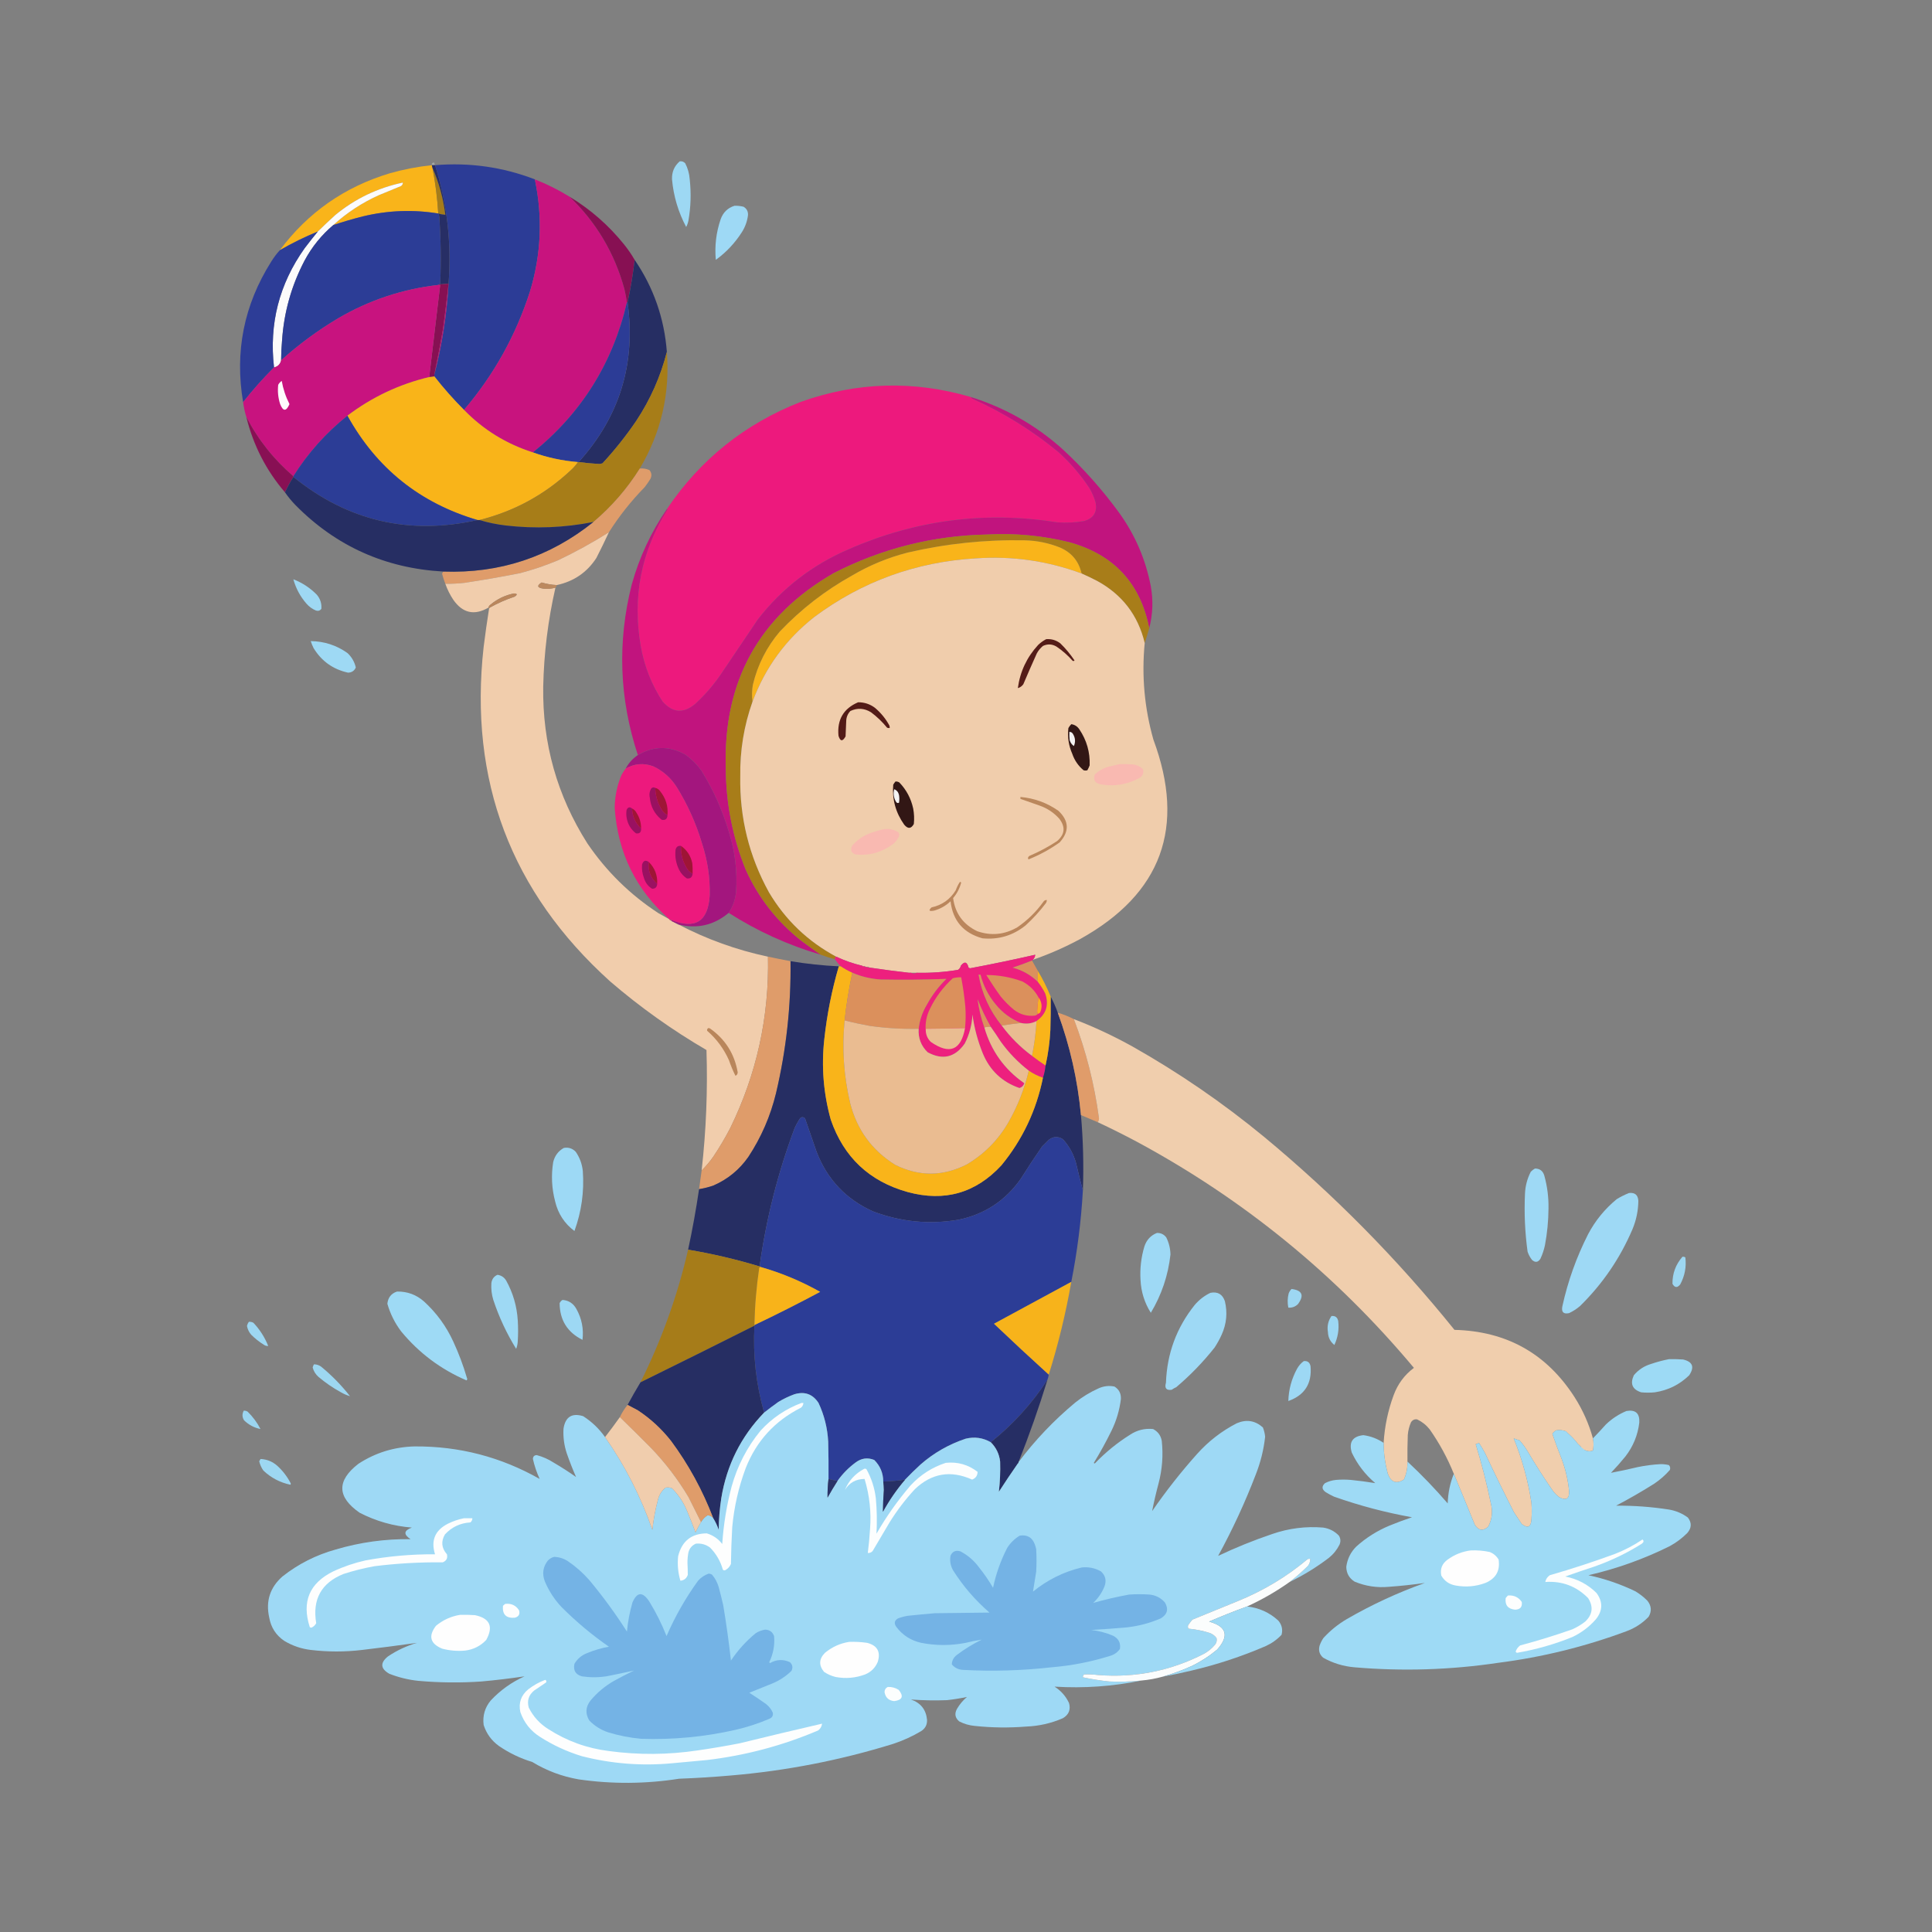 <?xml version="1.0" encoding="UTF-8"?>
<!DOCTYPE svg PUBLIC "-//W3C//DTD SVG 1.1//EN" "http://www.w3.org/Graphics/SVG/1.1/DTD/svg11.dtd">
<svg xmlns="http://www.w3.org/2000/svg" version="1.1" width="3000px" height="3000px" style="shape-rendering:geometricPrecision; text-rendering:geometricPrecision; image-rendering:optimizeQuality; fill-rule:evenodd; clip-rule:evenodd" xmlns:xlink="http://www.w3.org/1999/xlink">
<rect width="100%" height="100%" fill="#808080" stroke="none"/>
<g><path style="opacity:0.975" fill="#9edaf6" d="M 1055.5,250.5 C 1058.86,250.07 1061.7,251.07 1064,253.5C 1068.04,261.337 1070.38,269.67 1071,278.5C 1073.36,299.929 1072.7,321.263 1069,342.5C 1068.33,346.02 1067.16,349.353 1065.5,352.5C 1053.21,329.345 1045.88,304.678 1043.5,278.5C 1043.08,267.059 1047.08,257.726 1055.5,250.5 Z"/></g>
<g><path style="opacity:0.906" fill="#a7aba8" d="M 675.5,256.5 C 673.833,256.5 672.167,256.5 670.5,256.5C 670.167,253.5 671.5,252.167 674.5,252.5C 674.433,253.959 674.766,255.292 675.5,256.5 Z"/></g>
<g><path style="opacity:1" fill="#2c3c96" d="M 830.5,278.5 C 842.881,337.083 840.381,395.083 823,452.5C 800.95,520.967 766.783,582.3 720.5,636.5C 704.052,620.058 688.718,602.724 674.5,584.5C 674.5,583.5 674.5,582.5 674.5,581.5C 686.381,535.676 693.715,489.009 696.5,441.5C 696.5,441.167 696.5,440.833 696.5,440.5C 701.339,377.713 694.339,316.38 675.5,256.5C 728.896,252.012 780.562,259.345 830.5,278.5 Z"/></g>
<g><path style="opacity:0.997" fill="#f9b41a" d="M 670.5,256.5 C 670.833,257.833 671.167,259.167 671.5,260.5C 676.092,283.978 679.092,307.645 680.5,331.5C 641.212,325.126 602.212,326.626 563.5,336C 547.967,339.883 532.633,344.383 517.5,349.5C 538.557,330.324 562.224,314.824 588.5,303C 599.833,298.333 611.167,293.667 622.5,289C 624.607,287.736 625.607,285.903 625.5,283.5C 586.262,291.788 551.262,308.621 520.5,334C 511.329,342.339 502.329,350.839 493.5,359.5C 473.156,367.839 453.49,377.505 434.5,388.5C 478.114,329.984 535.114,290.151 605.5,269C 626.819,262.97 648.485,258.803 670.5,256.5 Z"/></g>
<g><path style="opacity:1" fill="#a57c1a" d="M 671.5,260.5 C 681.731,283.748 688.398,308.081 691.5,333.5C 687.738,333.309 684.071,332.642 680.5,331.5C 679.092,307.645 676.092,283.978 671.5,260.5 Z"/></g>
<g><path style="opacity:1" fill="#c8137e" d="M 830.5,278.5 C 849.337,285.918 867.337,294.918 884.5,305.5C 925.842,345.144 954.175,392.811 969.5,448.5C 971.158,455.448 972.491,462.448 973.5,469.5C 951.345,564.22 902.678,641.886 827.5,702.5C 786.173,689.353 750.506,667.353 720.5,636.5C 766.783,582.3 800.95,520.967 823,452.5C 840.381,395.083 842.881,337.083 830.5,278.5 Z"/></g>
<g><path style="opacity:1" fill="#fcfbfb" d="M 517.5,349.5 C 499.21,364.965 484.377,383.298 473,404.5C 452.622,443.342 440.955,484.675 438,528.5C 437.05,538.814 436.55,549.147 436.5,559.5C 435.13,565.536 431.464,569.203 425.5,570.5C 417.692,502.732 433.525,441.065 473,385.5C 479.721,376.628 486.554,367.961 493.5,359.5C 502.329,350.839 511.329,342.339 520.5,334C 551.262,308.621 586.262,291.788 625.5,283.5C 625.607,285.903 624.607,287.736 622.5,289C 611.167,293.667 599.833,298.333 588.5,303C 562.224,314.824 538.557,330.324 517.5,349.5 Z"/></g>
<g><path style="opacity:1" fill="#871053" d="M 884.5,305.5 C 916.947,325.162 945.114,349.828 969,379.5C 975.137,387.124 980.637,395.124 985.5,403.5C 982.915,425.679 979.248,447.679 974.5,469.5C 974.167,469.5 973.833,469.5 973.5,469.5C 972.491,462.448 971.158,455.448 969.5,448.5C 954.175,392.811 925.842,345.144 884.5,305.5 Z"/></g>
<g><path style="opacity:0.98" fill="#9edaf6" d="M 1140.5,319.5 C 1145.23,319.378 1149.9,319.878 1154.5,321C 1159.44,323.882 1161.78,328.215 1161.5,334C 1160.33,343.518 1157.16,352.351 1152,360.5C 1141.21,377.417 1127.71,391.751 1111.5,403.5C 1109.54,381.97 1112.04,360.97 1119,340.5C 1122.81,329.854 1129.98,322.854 1140.5,319.5 Z"/></g>
<g><path style="opacity:1" fill="#2c3d96" d="M 680.5,331.5 C 681.09,332.766 681.59,334.099 682,335.5C 684.568,370.808 685.068,406.142 683.5,441.5C 682.209,441.263 681.209,441.596 680.5,442.5C 625.224,448.805 573.557,465.972 525.5,494C 493.64,512.922 463.974,534.755 436.5,559.5C 436.55,549.147 437.05,538.814 438,528.5C 440.955,484.675 452.622,443.342 473,404.5C 484.377,383.298 499.21,364.965 517.5,349.5C 532.633,344.383 547.967,339.883 563.5,336C 602.212,326.626 641.212,325.126 680.5,331.5 Z"/></g>
<g><path style="opacity:1" fill="#272e65" d="M 670.5,256.5 C 672.167,256.5 673.833,256.5 675.5,256.5C 694.339,316.38 701.339,377.713 696.5,440.5C 692.176,440.927 687.842,441.261 683.5,441.5C 685.068,406.142 684.568,370.808 682,335.5C 681.59,334.099 681.09,332.766 680.5,331.5C 684.071,332.642 687.738,333.309 691.5,333.5C 688.398,308.081 681.731,283.748 671.5,260.5C 671.167,259.167 670.833,257.833 670.5,256.5 Z"/></g>
<g><path style="opacity:0.997" fill="#2d3d97" d="M 493.5,359.5 C 486.554,367.961 479.721,376.628 473,385.5C 433.525,441.065 417.692,502.732 425.5,570.5C 408.357,587.633 392.357,605.633 377.5,624.5C 364.25,546.25 378.75,473.583 421,406.5C 424.979,400.033 429.479,394.033 434.5,388.5C 453.49,377.505 473.156,367.839 493.5,359.5 Z"/></g>
<g><path style="opacity:1" fill="#262e63" d="M 985.5,403.5 C 1014.85,446.528 1031.51,494.195 1035.5,546.5C 1025.68,584.811 1009.85,620.477 988,653.5C 972.184,676.775 954.684,698.775 935.5,719.5C 934,719.833 932.5,720.167 931,720.5C 919.979,719.906 909.145,718.906 898.5,717.5C 962.251,646.896 987.584,564.229 974.5,469.5C 979.248,447.679 982.915,425.679 985.5,403.5 Z"/></g>
<g><path style="opacity:1" fill="#871053" d="M 696.5,440.5 C 696.5,440.833 696.5,441.167 696.5,441.5C 693.864,464.373 691.031,487.373 688,510.5C 683.818,534.241 679.318,557.908 674.5,581.5C 674.5,582.5 674.5,583.5 674.5,584.5C 671.873,585.092 669.206,585.425 666.5,585.5C 672.075,537.811 677.742,490.144 683.5,442.5C 682.5,442.5 681.5,442.5 680.5,442.5C 681.209,441.596 682.209,441.263 683.5,441.5C 687.842,441.261 692.176,440.927 696.5,440.5 Z"/></g>
<g><path style="opacity:1" fill="#c8137f" d="M 680.5,442.5 C 681.5,442.5 682.5,442.5 683.5,442.5C 677.742,490.144 672.075,537.811 666.5,585.5C 619.793,596.691 577.46,616.691 539.5,645.5C 506.109,672.213 478.109,703.546 455.5,739.5C 425.138,713.487 400.805,682.821 382.5,647.5C 380.199,639.999 378.533,632.332 377.5,624.5C 392.357,605.633 408.357,587.633 425.5,570.5C 431.464,569.203 435.13,565.536 436.5,559.5C 463.974,534.755 493.64,512.922 525.5,494C 573.557,465.972 625.224,448.805 680.5,442.5 Z"/></g>
<g><path style="opacity:1" fill="#2c3c96" d="M 973.5,469.5 C 973.833,469.5 974.167,469.5 974.5,469.5C 987.584,564.229 962.251,646.896 898.5,717.5C 898.167,717.5 897.833,717.5 897.5,717.5C 873.396,715.547 850.063,710.547 827.5,702.5C 902.678,641.886 951.345,564.22 973.5,469.5 Z"/></g>
<g><path style="opacity:1" fill="#b71276" d="M 696.5,441.5 C 693.715,489.009 686.381,535.676 674.5,581.5C 679.318,557.908 683.818,534.241 688,510.5C 691.031,487.373 693.864,464.373 696.5,441.5 Z"/></g>
<g><path style="opacity:1" fill="#f9b419" d="M 674.5,584.5 C 688.718,602.724 704.052,620.058 720.5,636.5C 750.506,667.353 786.173,689.353 827.5,702.5C 850.063,710.547 873.396,715.547 897.5,717.5C 894.102,722.406 890.102,726.906 885.5,731C 845.239,768.472 798.239,793.972 744.5,807.5C 743.5,807.5 742.5,807.5 741.5,807.5C 651.968,781.081 584.635,727.081 539.5,645.5C 577.46,616.691 619.793,596.691 666.5,585.5C 669.206,585.425 671.873,585.092 674.5,584.5 Z"/></g>
<g><path style="opacity:1" fill="#fefafc" d="M 437.5,591.5 C 439.617,603.852 443.617,615.852 449.5,627.5C 444.459,639.131 439.626,639.131 435,627.5C 431.856,617.722 430.856,607.722 432,597.5C 433.36,594.977 435.193,592.977 437.5,591.5 Z"/></g>
<g><path style="opacity:0.999" fill="#ed197d" d="M 1507.5,616.5 C 1507.95,617.458 1508.62,618.292 1509.5,619C 1558.12,640.693 1602.79,668.359 1643.5,702C 1662.15,718.877 1678.32,737.711 1692,758.5C 1695.83,765.162 1698.83,772.162 1701,779.5C 1704.24,794.862 1698.41,804.696 1683.5,809C 1669.61,811.455 1655.61,812.122 1641.5,811C 1529.44,793.389 1421.44,807.389 1317.5,853C 1261.29,877.234 1214.46,913.4 1177,961.5C 1157.67,990.167 1138.33,1018.83 1119,1047.5C 1107.58,1064.15 1094.42,1079.32 1079.5,1093C 1061.39,1108.14 1044.56,1106.97 1029,1089.5C 1011.8,1063.26 1000.47,1034.59 995,1003.5C 981.68,927.235 995.513,856.401 1036.5,791C 1036.27,790.601 1035.94,790.435 1035.5,790.5C 1087.41,713.446 1156.74,657.946 1243.5,624C 1330.75,592.952 1418.75,590.452 1507.5,616.5 Z"/></g>
<g><path style="opacity:1" fill="#c1147e" d="M 1507.5,616.5 C 1561.24,633.358 1608.9,660.524 1650.5,698C 1682.98,728.132 1712.15,760.965 1738,796.5C 1762.65,830.748 1778.99,868.748 1787,910.5C 1790.9,932.404 1790.07,954.07 1784.5,975.5C 1770.79,905.617 1729.46,861.117 1660.5,842C 1618.78,831.692 1576.45,827.692 1533.5,830C 1449.14,831.602 1369.47,851.602 1294.5,890C 1178.8,956.85 1122.96,1057.68 1127,1192.5C 1127.23,1247.21 1137.56,1299.88 1158,1350.5C 1177.83,1394.34 1206.66,1431.17 1244.5,1461C 1254.4,1468.42 1264.4,1475.58 1274.5,1482.5C 1223.6,1467.54 1175.93,1445.87 1131.5,1417.5C 1138,1407.51 1141.83,1396.51 1143,1384.5C 1145.05,1353.16 1141.38,1322.49 1132,1292.5C 1122,1258.5 1107.66,1226.5 1089,1196.5C 1082.17,1187 1074,1178.83 1064.5,1172C 1039.78,1157.89 1015.12,1158.06 990.5,1172.5C 961.582,1085.07 958.416,996.736 981,907.5C 992.763,865.318 1010.93,826.318 1035.5,790.5C 1035.94,790.435 1036.27,790.601 1036.5,791C 995.513,856.401 981.68,927.235 995,1003.5C 1000.47,1034.59 1011.8,1063.26 1029,1089.5C 1044.56,1106.97 1061.39,1108.14 1079.5,1093C 1094.42,1079.32 1107.58,1064.15 1119,1047.5C 1138.33,1018.83 1157.67,990.167 1177,961.5C 1214.46,913.4 1261.29,877.234 1317.5,853C 1421.44,807.389 1529.44,793.389 1641.5,811C 1655.61,812.122 1669.61,811.455 1683.5,809C 1698.41,804.696 1704.24,794.862 1701,779.5C 1698.83,772.162 1695.83,765.162 1692,758.5C 1678.32,737.711 1662.15,718.877 1643.5,702C 1602.79,668.359 1558.12,640.693 1509.5,619C 1508.62,618.292 1507.95,617.458 1507.5,616.5 Z"/></g>
<g><path style="opacity:1" fill="#2c3d96" d="M 539.5,645.5 C 584.635,727.081 651.968,781.081 741.5,807.5C 635.176,831.265 539.842,808.931 455.5,740.5C 455.5,740.167 455.5,739.833 455.5,739.5C 478.109,703.546 506.109,672.213 539.5,645.5 Z"/></g>
<g><path style="opacity:1" fill="#881054" d="M 382.5,647.5 C 400.805,682.821 425.138,713.487 455.5,739.5C 455.5,739.833 455.5,740.167 455.5,740.5C 450.646,748.208 446.312,756.208 442.5,764.5C 413.323,730.485 393.323,691.485 382.5,647.5 Z"/></g>
<g><path style="opacity:1" fill="#a77d18" d="M 1035.5,546.5 C 1040.54,611.345 1026.54,671.678 993.5,727.5C 973.835,758.838 949.835,786.505 921.5,810.5C 876.442,819.453 831.109,821.286 785.5,816C 771.455,814.359 757.788,811.525 744.5,807.5C 798.239,793.972 845.239,768.472 885.5,731C 890.102,726.906 894.102,722.406 897.5,717.5C 897.833,717.5 898.167,717.5 898.5,717.5C 909.145,718.906 919.979,719.906 931,720.5C 932.5,720.167 934,719.833 935.5,719.5C 954.684,698.775 972.184,676.775 988,653.5C 1009.85,620.477 1025.68,584.811 1035.5,546.5 Z"/></g>
<g><path style="opacity:1" fill="#df9c6a" d="M 993.5,727.5 C 998.742,727.023 1003.74,727.856 1008.5,730C 1011.89,734.105 1012.39,738.605 1010,743.5C 1007.25,748.008 1004.25,752.341 1001,756.5C 979.972,778.006 961.472,801.339 945.5,826.5C 920.121,842.527 893.788,857.027 866.5,870C 847.305,878.049 827.638,884.716 807.5,890C 778.941,895.649 750.274,900.649 721.5,905C 711.53,906.112 701.53,906.612 691.5,906.5C 689.542,901.457 687.875,896.291 686.5,891C 686.862,889.566 687.528,888.399 688.5,887.5C 776.066,890.553 853.732,864.886 921.5,810.5C 949.835,786.505 973.835,758.838 993.5,727.5 Z"/></g>
<g><path style="opacity:1" fill="#262e63" d="M 455.5,740.5 C 539.842,808.931 635.176,831.265 741.5,807.5C 742.5,807.5 743.5,807.5 744.5,807.5C 757.788,811.525 771.455,814.359 785.5,816C 831.109,821.286 876.442,819.453 921.5,810.5C 853.732,864.886 776.066,890.553 688.5,887.5C 598.46,882.549 521.96,848.216 459,784.5C 452.887,778.232 447.387,771.565 442.5,764.5C 446.312,756.208 450.646,748.208 455.5,740.5 Z"/></g>
<g><path style="opacity:0.996" fill="#f1cdac" d="M 945.5,826.5 C 939.286,839.929 932.786,853.263 926,866.5C 911.417,888.877 890.917,902.877 864.5,908.5C 856.64,908.107 848.806,906.774 841,904.5C 833.29,909.417 834.123,912.584 843.5,914C 849.943,914.769 856.277,914.269 862.5,912.5C 850.928,963.172 844.595,1014.51 843.5,1066.5C 842.247,1154.52 865.081,1235.52 912,1309.5C 941.588,1353.09 978.421,1389.25 1022.5,1418C 1028.22,1421.19 1033.89,1424.36 1039.5,1427.5C 1039.5,1428.17 1039.83,1428.5 1040.5,1428.5C 1040.84,1429.34 1041.51,1429.67 1042.5,1429.5C 1042.5,1430.17 1042.83,1430.5 1043.5,1430.5C 1045.5,1431.5 1047.5,1432.5 1049.5,1433.5C 1049.84,1434.34 1050.51,1434.67 1051.5,1434.5C 1051.84,1435.34 1052.51,1435.67 1053.5,1435.5C 1097.42,1458.48 1143.75,1475.14 1192.5,1485.5C 1194.47,1578.95 1174.97,1667.61 1134,1751.5C 1126.13,1766.69 1117.46,1781.35 1108,1795.5C 1102.53,1803.46 1096.36,1810.79 1089.5,1817.5C 1096.51,1755.35 1099.01,1693.02 1097,1630.5C 1043.91,1599.54 994.079,1564.04 947.5,1524C 793.369,1385.01 727.869,1211.84 751,1004.5C 753.51,984.442 756.343,964.442 759.5,944.5C 760.167,944.5 760.5,944.167 760.5,943.5C 772.748,936.629 785.581,930.962 799,926.5C 803.764,923.403 803.431,921.736 798,921.5C 784.339,924.247 772.172,930.081 761.5,939C 759.859,940.129 758.859,941.629 758.5,943.5C 736.657,956.163 718.49,952.163 704,931.5C 698.768,923.702 694.601,915.369 691.5,906.5C 701.53,906.612 711.53,906.112 721.5,905C 750.274,900.649 778.941,895.649 807.5,890C 827.638,884.716 847.305,878.049 866.5,870C 893.788,857.027 920.121,842.527 945.5,826.5 Z"/></g>
<g><path style="opacity:1" fill="#a87d19" d="M 1784.5,975.5 C 1782.33,983.344 1779.99,991.011 1777.5,998.5C 1767.18,955.375 1742.51,923.208 1703.5,902C 1695.6,897.88 1687.6,894.047 1679.5,890.5C 1675.1,871.223 1663.77,857.723 1645.5,850C 1628.16,843.131 1610.16,839.465 1591.5,839C 1530.06,837.762 1469.4,844.096 1409.5,858C 1378.78,865.858 1349.78,877.858 1322.5,894C 1281.05,917.099 1243.88,945.932 1211,980.5C 1190.4,1004.69 1176.4,1032.36 1169,1063.5C 1167.5,1072.31 1167.34,1080.97 1168.5,1089.5C 1155.21,1126.97 1148.87,1165.64 1149.5,1205.5C 1148.35,1269.55 1163.18,1329.55 1194,1385.5C 1219.61,1428.61 1254.44,1461.94 1298.5,1485.5C 1296.9,1486.29 1296.23,1487.62 1296.5,1489.5C 1288.95,1487.54 1281.61,1485.2 1274.5,1482.5C 1264.4,1475.58 1254.4,1468.42 1244.5,1461C 1206.66,1431.17 1177.83,1394.34 1158,1350.5C 1137.56,1299.88 1127.23,1247.21 1127,1192.5C 1122.96,1057.68 1178.8,956.85 1294.5,890C 1369.47,851.602 1449.14,831.602 1533.5,830C 1576.45,827.692 1618.78,831.692 1660.5,842C 1729.46,861.117 1770.79,905.617 1784.5,975.5 Z"/></g>
<g><path style="opacity:1" fill="#f9b41a" d="M 1679.5,890.5 C 1626.59,870.906 1571.92,863.073 1515.5,867C 1422.44,872.456 1338.77,902.79 1264.5,958C 1220.16,992.847 1188.16,1036.68 1168.5,1089.5C 1167.34,1080.97 1167.5,1072.31 1169,1063.5C 1176.4,1032.36 1190.4,1004.69 1211,980.5C 1243.88,945.932 1281.05,917.099 1322.5,894C 1349.78,877.858 1378.78,865.858 1409.5,858C 1469.4,844.096 1530.06,837.762 1591.5,839C 1610.16,839.465 1628.16,843.131 1645.5,850C 1663.77,857.723 1675.1,871.223 1679.5,890.5 Z"/></g>
<g><path style="opacity:1" fill="#f0cdac" d="M 1679.5,890.5 C 1687.6,894.047 1695.6,897.88 1703.5,902C 1742.51,923.208 1767.18,955.375 1777.5,998.5C 1772.57,1049.34 1777.07,1099.34 1791,1148.5C 1841.54,1284.59 1803.7,1387.76 1677.5,1458C 1653.7,1470.87 1629.04,1481.71 1603.5,1490.5C 1605.89,1488.39 1607.22,1485.72 1607.5,1482.5C 1573.87,1490.16 1540.21,1497.16 1506.5,1503.5C 1505.56,1503.39 1504.72,1503.06 1504,1502.5C 1501.67,1493.38 1497.67,1492.38 1492,1499.5C 1491.39,1502.39 1489.89,1504.55 1487.5,1506C 1466.31,1509.51 1444.98,1511.01 1423.5,1510.5C 1420.5,1510.5 1417.5,1510.5 1414.5,1510.5C 1413.5,1510.5 1412.5,1510.5 1411.5,1510.5C 1391.25,1508.23 1370.92,1505.56 1350.5,1502.5C 1349.43,1501.57 1348.1,1501.23 1346.5,1501.5C 1345.83,1501.5 1345.17,1501.5 1344.5,1501.5C 1344.16,1500.66 1343.49,1500.33 1342.5,1500.5C 1341.5,1500.5 1340.5,1500.5 1339.5,1500.5C 1339.5,1499.83 1339.17,1499.5 1338.5,1499.5C 1324.66,1496.22 1311.33,1491.55 1298.5,1485.5C 1254.44,1461.94 1219.61,1428.61 1194,1385.5C 1163.18,1329.55 1148.35,1269.55 1149.5,1205.5C 1148.87,1165.64 1155.21,1126.97 1168.5,1089.5C 1188.16,1036.68 1220.16,992.847 1264.5,958C 1338.77,902.79 1422.44,872.456 1515.5,867C 1571.92,863.073 1626.59,870.906 1679.5,890.5 Z"/></g>
<g><path style="opacity:0.971" fill="#9edaf6" d="M 455.5,899.5 C 469.37,904.863 481.536,912.863 492,923.5C 497.359,929.91 499.693,937.243 499,945.5C 496.833,948.287 493.999,949.12 490.5,948C 484.871,945.602 480.037,942.102 476,937.5C 466.301,926.438 459.467,913.772 455.5,899.5 Z"/></g>
<g><path style="opacity:1" fill="#bc895f" d="M 864.5,908.5 C 864.34,910.153 863.674,911.486 862.5,912.5C 856.277,914.269 849.943,914.769 843.5,914C 834.123,912.584 833.29,909.417 841,904.5C 848.806,906.774 856.64,908.107 864.5,908.5 Z"/></g>
<g><path style="opacity:1" fill="#ba865c" d="M 760.5,943.5 C 759.833,943.5 759.5,943.833 759.5,944.5C 758.833,944.5 758.5,944.167 758.5,943.5C 758.859,941.629 759.859,940.129 761.5,939C 772.172,930.081 784.339,924.247 798,921.5C 803.431,921.736 803.764,923.403 799,926.5C 785.581,930.962 772.748,936.629 760.5,943.5 Z"/></g>
<g><path style="opacity:1" fill="#541c18" d="M 1624.5,992.5 C 1632.68,991.877 1640.01,994.044 1646.5,999C 1654.78,1007.1 1662.11,1015.94 1668.5,1025.5C 1667.64,1026.58 1666.64,1026.75 1665.5,1026C 1658.06,1017.55 1649.72,1010.22 1640.5,1004C 1633.62,999.973 1626.62,999.639 1619.5,1003C 1615.58,1006.25 1612.41,1010.08 1610,1014.5C 1602.81,1030.42 1595.81,1046.42 1589,1062.5C 1586.79,1065.56 1583.96,1067.56 1580.5,1068.5C 1583.99,1042.85 1594.49,1020.51 1612,1001.5C 1615.79,997.862 1619.96,994.862 1624.5,992.5 Z"/></g>
<g><path style="opacity:0.978" fill="#9edaf6" d="M 482.5,995.5 C 503.506,995.78 522.506,1001.95 539.5,1014C 546.127,1020.14 550.46,1027.64 552.5,1036.5C 550.211,1041.65 546.211,1044.32 540.5,1044.5C 517.262,1039.43 499.429,1026.76 487,1006.5C 485.201,1002.93 483.701,999.263 482.5,995.5 Z"/></g>
<g><path style="opacity:1" fill="#531b17" d="M 1332.5,1090.5 C 1342.15,1090.44 1350.81,1093.27 1358.5,1099C 1367.79,1106.79 1375.29,1115.96 1381,1126.5C 1381.49,1127.79 1381.66,1129.13 1381.5,1130.5C 1380.13,1130.66 1378.79,1130.49 1377.5,1130C 1370.13,1120.96 1361.8,1112.96 1352.5,1106C 1342.09,1099.61 1331.42,1098.94 1320.5,1104C 1316.39,1108.31 1314.23,1113.48 1314,1119.5C 1313.67,1127.5 1313.33,1135.5 1313,1143.5C 1308.37,1151.76 1304.7,1151.42 1302,1142.5C 1299.65,1117.5 1309.82,1100.16 1332.5,1090.5 Z"/></g>
<g><path style="opacity:1" fill="#321715" d="M 1663.5,1124.5 C 1668.78,1125.25 1672.94,1127.91 1676,1132.5C 1687.43,1149.46 1692.76,1168.12 1692,1188.5C 1691.02,1191.1 1689.86,1193.6 1688.5,1196C 1686.5,1196.67 1684.5,1196.67 1682.5,1196C 1674.33,1189.19 1668.5,1180.69 1665,1170.5C 1659.37,1157.7 1657.37,1144.37 1659,1130.5C 1660.28,1128.25 1661.78,1126.25 1663.5,1124.5 Z"/></g>
<g><path style="opacity:1" fill="#f4f2f2" d="M 1660.5,1136.5 C 1662.9,1136.39 1664.74,1137.39 1666,1139.5C 1669.82,1145.68 1670.32,1152.02 1667.5,1158.5C 1664.38,1156.28 1662.21,1153.28 1661,1149.5C 1660.5,1145.18 1660.33,1140.85 1660.5,1136.5 Z"/></g>
<g><path style="opacity:0.998" fill="#a3167e" d="M 1131.5,1417.5 C 1108.58,1436.73 1082.58,1442.73 1053.5,1435.5C 1053.16,1434.66 1052.49,1434.33 1051.5,1434.5C 1051.16,1433.66 1050.49,1433.33 1049.5,1433.5C 1047.5,1432.5 1045.5,1431.5 1043.5,1430.5C 1042.83,1430.5 1042.5,1430.17 1042.5,1429.5C 1042.5,1429.17 1042.5,1428.83 1042.5,1428.5C 1079.71,1443.5 1099.54,1430.83 1102,1390.5C 1102.67,1362.84 1098.67,1335.84 1090,1309.5C 1080.85,1278.69 1067.85,1249.69 1051,1222.5C 1041.96,1208.13 1029.8,1197.29 1014.5,1190C 999.583,1184.45 985.249,1185.61 971.5,1193.5C 976.048,1184.95 982.381,1177.95 990.5,1172.5C 1015.12,1158.06 1039.78,1157.89 1064.5,1172C 1074,1178.83 1082.17,1187 1089,1196.5C 1107.66,1226.5 1122,1258.5 1132,1292.5C 1141.38,1322.49 1145.05,1353.16 1143,1384.5C 1141.83,1396.51 1138,1407.51 1131.5,1417.5 Z"/></g>
<g><path style="opacity:0.998" fill="#ed197d" d="M 1042.5,1428.5 C 1041.83,1428.5 1041.17,1428.5 1040.5,1428.5C 1039.83,1428.5 1039.5,1428.17 1039.5,1427.5C 987.537,1381.9 959.204,1324.24 954.5,1254.5C 954.678,1236.79 958.178,1219.79 965,1203.5C 966.942,1199.93 969.108,1196.6 971.5,1193.5C 985.249,1185.61 999.583,1184.45 1014.5,1190C 1029.8,1197.29 1041.96,1208.13 1051,1222.5C 1067.85,1249.69 1080.85,1278.69 1090,1309.5C 1098.67,1335.84 1102.67,1362.84 1102,1390.5C 1099.54,1430.83 1079.71,1443.5 1042.5,1428.5 Z"/></g>
<g><path style="opacity:1" fill="#f9b9b1" d="M 1738.5,1186.5 C 1745.51,1186.33 1752.51,1186.5 1759.5,1187C 1765.54,1187.79 1770.71,1190.29 1775,1194.5C 1776.36,1201.28 1773.86,1206.11 1767.5,1209C 1749.16,1218.5 1729.83,1221.5 1709.5,1218C 1700.3,1216.19 1697.13,1211.03 1700,1202.5C 1705.63,1197.27 1712.13,1193.43 1719.5,1191C 1725.99,1189.55 1732.32,1188.05 1738.5,1186.5 Z"/></g>
<g><path style="opacity:1" fill="#321715" d="M 1390.5,1213.5 C 1392.65,1213.37 1394.65,1213.87 1396.5,1215C 1407.45,1226.4 1414.62,1239.9 1418,1255.5C 1419.49,1263.45 1419.82,1271.45 1419,1279.5C 1414.79,1287.11 1409.79,1287.45 1404,1280.5C 1390.78,1261.84 1385.11,1241.17 1387,1218.5C 1388,1216.68 1389.16,1215.01 1390.5,1213.5 Z"/></g>
<g><path style="opacity:1" fill="#991161" d="M 1017.5,1223.5 C 1017.82,1236.63 1021.65,1248.63 1029,1259.5C 1031.09,1262.09 1033.59,1264.09 1036.5,1265.5C 1036.31,1271.53 1033.31,1274.03 1027.5,1273C 1016.52,1264.21 1010.35,1252.71 1009,1238.5C 1007.84,1233.27 1008.67,1228.44 1011.5,1224C 1013.46,1222.39 1015.46,1222.22 1017.5,1223.5 Z"/></g>
<g><path style="opacity:1" fill="#9e1636" d="M 1017.5,1223.5 C 1020.64,1224.13 1023.14,1225.8 1025,1228.5C 1033.83,1239.47 1037.66,1251.81 1036.5,1265.5C 1033.59,1264.09 1031.09,1262.09 1029,1259.5C 1021.65,1248.63 1017.82,1236.63 1017.5,1223.5 Z"/></g>
<g><path style="opacity:1" fill="#f5f4f4" d="M 1388.5,1225.5 C 1392.48,1227 1394.98,1230 1396,1234.5C 1396.67,1238.5 1396.67,1242.5 1396,1246.5C 1393.91,1247.5 1392.24,1246.83 1391,1244.5C 1387.66,1238.43 1386.83,1232.1 1388.5,1225.5 Z"/></g>
<g><path style="opacity:1" fill="#ba875c" d="M 1584.5,1237.5 C 1606.1,1239.42 1625.77,1246.59 1643.5,1259C 1660.1,1274.66 1660.76,1290.99 1645.5,1308C 1630.49,1318.76 1614.32,1327.59 1597,1334.5C 1595.66,1332.56 1596.16,1330.72 1598.5,1329C 1613.6,1322.62 1627.93,1314.95 1641.5,1306C 1653.47,1295.65 1654.64,1284.15 1645,1271.5C 1636.61,1262.05 1626.44,1255.22 1614.5,1251C 1604.5,1247.39 1594.5,1243.89 1584.5,1240.5C 1584.5,1239.5 1584.5,1238.5 1584.5,1237.5 Z"/></g>
<g><path style="opacity:1" fill="#991161" d="M 981.5,1255.5 C 981.94,1267.85 986.607,1278.18 995.5,1286.5C 995.778,1292.39 993.112,1294.89 987.5,1294C 979.49,1287.83 974.657,1279.66 973,1269.5C 972.333,1265.5 972.333,1261.5 973,1257.5C 975.146,1253.17 977.979,1252.51 981.5,1255.5 Z"/></g>
<g><path style="opacity:1" fill="#9f1537" d="M 981.5,1255.5 C 984.298,1256.71 986.465,1258.71 988,1261.5C 993.037,1269.11 995.537,1277.44 995.5,1286.5C 986.607,1278.18 981.94,1267.85 981.5,1255.5 Z"/></g>
<g><path style="opacity:1" fill="#f9b9b1" d="M 1372.5,1287.5 C 1380.71,1286.36 1388.21,1288.03 1395,1292.5C 1396.3,1294.36 1396.63,1296.36 1396,1298.5C 1394.02,1302.96 1391.19,1306.79 1387.5,1310C 1370.38,1323.11 1351.04,1328.78 1329.5,1327C 1322.09,1325.02 1319.93,1320.52 1323,1313.5C 1330.42,1304.69 1339.59,1298.19 1350.5,1294C 1357.81,1291.28 1365.14,1289.11 1372.5,1287.5 Z"/></g>
<g><path style="opacity:1" fill="#991161" d="M 1057.5,1313.5 C 1056.91,1326.99 1060.41,1339.32 1068,1350.5C 1070.11,1353.12 1072.61,1355.12 1075.5,1356.5C 1075,1362.18 1072,1364.68 1066.5,1364C 1061.62,1360.79 1057.79,1356.62 1055,1351.5C 1049.77,1341.44 1047.77,1330.77 1049,1319.5C 1050.07,1314.92 1052.91,1312.92 1057.5,1313.5 Z"/></g>
<g><path style="opacity:1" fill="#9e1536" d="M 1057.5,1313.5 C 1066.8,1320.07 1072.64,1329.07 1075,1340.5C 1075.5,1345.82 1075.67,1351.16 1075.5,1356.5C 1072.61,1355.12 1070.11,1353.12 1068,1350.5C 1060.41,1339.32 1056.91,1326.99 1057.5,1313.5 Z"/></g>
<g><path style="opacity:1" fill="#9a1161" d="M 1007.5,1338.5 C 1005.88,1351.97 1010.22,1363.3 1020.5,1372.5C 1020.13,1377.71 1017.47,1380.21 1012.5,1380C 1006.29,1376.1 1002.13,1370.6 1000,1363.5C 997.372,1356.73 996.372,1349.73 997,1342.5C 998.851,1336.34 1002.35,1335.01 1007.5,1338.5 Z"/></g>
<g><path style="opacity:1" fill="#9e1536" d="M 1007.5,1338.5 C 1016.82,1347.83 1021.15,1359.16 1020.5,1372.5C 1010.22,1363.3 1005.88,1351.97 1007.5,1338.5 Z"/></g>
<g><path style="opacity:1" fill="#ba865c" d="M 1490.5,1369.5 C 1491.38,1369.37 1492.04,1369.7 1492.5,1370.5C 1490.16,1379.51 1486,1387.51 1480,1394.5C 1483.15,1418.34 1495.65,1435.51 1517.5,1446C 1539.02,1453.42 1559.69,1451.42 1579.5,1440C 1595.29,1429.21 1608.79,1416.04 1620,1400.5C 1621.26,1398.39 1623.1,1397.39 1625.5,1397.5C 1625.51,1399.31 1625.01,1400.98 1624,1402.5C 1614.55,1414.95 1604.05,1426.45 1592.5,1437C 1572.86,1452.77 1550.52,1459.44 1525.5,1457C 1496.01,1448.86 1479.51,1429.69 1476,1399.5C 1468.73,1406.43 1460.23,1411.26 1450.5,1414C 1442.64,1415.53 1441.31,1413.86 1446.5,1409C 1462.82,1405.44 1475.32,1396.6 1484,1382.5C 1485.69,1377.8 1487.85,1373.46 1490.5,1369.5 Z"/></g>
<g><path style="opacity:0.999" fill="#ed207e" d="M 1603.5,1490.5 C 1603.5,1491.17 1603.17,1491.5 1602.5,1491.5C 1592.66,1495.56 1582.66,1499.22 1572.5,1502.5C 1587.48,1506.51 1600.48,1513.84 1611.5,1524.5C 1615.9,1530.08 1619.73,1536.08 1623,1542.5C 1629.21,1560.37 1624.71,1574.7 1609.5,1585.5C 1601.88,1589.4 1593.88,1590.4 1585.5,1588.5C 1569.82,1582.39 1556.65,1572.73 1546,1559.5C 1534.73,1545.97 1526.9,1530.63 1522.5,1513.5C 1521.5,1513.5 1520.5,1513.5 1519.5,1513.5C 1524.78,1543.06 1536.78,1569.39 1555.5,1592.5C 1568.81,1610.48 1584.48,1626.15 1602.5,1639.5C 1609.36,1644.76 1616.36,1649.76 1623.5,1654.5C 1622.91,1661.11 1621.58,1667.44 1619.5,1673.5C 1611.62,1670.89 1604.28,1667.22 1597.5,1662.5C 1580.82,1649.66 1566.32,1634.66 1554,1617.5C 1548.97,1609.66 1543.8,1601.99 1538.5,1594.5C 1530.62,1580.74 1523.79,1566.4 1518,1551.5C 1519.94,1566.6 1523.44,1581.26 1528.5,1595.5C 1539.02,1631.74 1559.69,1660.58 1590.5,1682C 1589.3,1685.87 1586.8,1688.37 1583,1689.5C 1555.96,1680.13 1536.96,1662.13 1526,1635.5C 1518.17,1616.18 1512.84,1596.18 1510,1575.5C 1509.28,1591.4 1505.28,1606.4 1498,1620.5C 1482.88,1642.02 1463.72,1646.52 1440.5,1634C 1430.24,1624.06 1425.57,1611.89 1426.5,1597.5C 1427.96,1584.3 1432.12,1571.97 1439,1560.5C 1447.1,1545.48 1457.27,1531.98 1469.5,1520C 1435.52,1521.33 1401.52,1521.67 1367.5,1521C 1352.19,1520.01 1337.52,1516.51 1323.5,1510.5C 1317.21,1507.69 1311.21,1504.35 1305.5,1500.5C 1302.15,1497.15 1299.15,1493.48 1296.5,1489.5C 1296.23,1487.62 1296.9,1486.29 1298.5,1485.5C 1311.33,1491.55 1324.66,1496.22 1338.5,1499.5C 1339.17,1499.5 1339.5,1499.83 1339.5,1500.5C 1340.5,1500.5 1341.5,1500.5 1342.5,1500.5C 1342.84,1501.34 1343.51,1501.67 1344.5,1501.5C 1345.17,1501.5 1345.83,1501.5 1346.5,1501.5C 1347.57,1502.43 1348.9,1502.77 1350.5,1502.5C 1370.37,1507.69 1390.7,1510.36 1411.5,1510.5C 1412.5,1510.5 1413.5,1510.5 1414.5,1510.5C 1417.5,1511.83 1420.5,1511.83 1423.5,1510.5C 1444.98,1511.01 1466.31,1509.51 1487.5,1506C 1489.89,1504.55 1491.39,1502.39 1492,1499.5C 1497.67,1492.38 1501.67,1493.38 1504,1502.5C 1504.72,1503.06 1505.56,1503.39 1506.5,1503.5C 1540.21,1497.16 1573.87,1490.16 1607.5,1482.5C 1607.22,1485.72 1605.89,1488.39 1603.5,1490.5 Z M 1350.5,1502.5 C 1370.92,1505.56 1391.25,1508.23 1411.5,1510.5C 1390.7,1510.36 1370.37,1507.69 1350.5,1502.5 Z"/></g>
<g><path style="opacity:1" fill="#df9c6a" d="M 1192.5,1485.5 C 1204.15,1487.96 1215.81,1490.3 1227.5,1492.5C 1228.44,1561.77 1220.94,1630.11 1205,1697.5C 1196.37,1733.08 1182.04,1766.08 1162,1796.5C 1148,1816.51 1129.83,1831.34 1107.5,1841C 1100.31,1843.46 1092.98,1845.3 1085.5,1846.5C 1086.76,1836.78 1088.09,1827.12 1089.5,1817.5C 1096.36,1810.79 1102.53,1803.46 1108,1795.5C 1117.46,1781.35 1126.13,1766.69 1134,1751.5C 1174.97,1667.61 1194.47,1578.95 1192.5,1485.5 Z"/></g>
<g><path style="opacity:1" fill="#db905d" d="M 1602.5,1491.5 C 1605.53,1496.85 1608.53,1502.18 1611.5,1507.5C 1611.5,1513.17 1611.5,1518.83 1611.5,1524.5C 1600.48,1513.84 1587.48,1506.51 1572.5,1502.5C 1582.66,1499.22 1592.66,1495.56 1602.5,1491.5 Z"/></g>
<g><path style="opacity:1" fill="#262e63" d="M 1227.5,1492.5 C 1252.34,1496.63 1277.34,1499.3 1302.5,1500.5C 1291.67,1537.48 1284.17,1575.15 1280,1613.5C 1275.28,1655.85 1278.61,1697.52 1290,1738.5C 1310.1,1796.93 1349.94,1834.43 1409.5,1851C 1466.56,1866.53 1515.06,1852.7 1555,1809.5C 1587.68,1769.69 1609.18,1724.36 1619.5,1673.5C 1621.58,1667.44 1622.91,1661.11 1623.5,1654.5C 1627.54,1636.52 1630.04,1618.18 1631,1599.5C 1631.5,1582.17 1631.67,1564.84 1631.5,1547.5C 1635.73,1555.51 1639.4,1563.85 1642.5,1572.5C 1661.38,1623.9 1673.38,1676.9 1678.5,1731.5C 1681.93,1770.43 1682.93,1809.43 1681.5,1848.5C 1677.79,1834.81 1674.29,1820.81 1671,1806.5C 1667.14,1792.28 1660.31,1779.78 1650.5,1769C 1642.92,1764.18 1635.59,1764.52 1628.5,1770C 1625,1773.5 1621.5,1777 1618,1780.5C 1606.61,1796.9 1595.61,1813.56 1585,1830.5C 1561.23,1864.31 1529.06,1885.48 1488.5,1894C 1442.94,1901.68 1398.61,1897.35 1355.5,1881C 1313.67,1862.17 1284.5,1831.34 1268,1788.5C 1262,1771.14 1256,1753.81 1250,1736.5C 1246.4,1733.65 1243.4,1734.31 1241,1738.5C 1238.41,1742.67 1236.08,1747.01 1234,1751.5C 1207.85,1821.1 1189.68,1892.77 1179.5,1966.5C 1143.08,1955.48 1106.08,1946.81 1068.5,1940.5C 1075.2,1909.36 1080.86,1878.02 1085.5,1846.5C 1092.98,1845.3 1100.31,1843.46 1107.5,1841C 1129.83,1831.34 1148,1816.51 1162,1796.5C 1182.04,1766.08 1196.37,1733.08 1205,1697.5C 1220.94,1630.11 1228.44,1561.77 1227.5,1492.5 Z"/></g>
<g><path style="opacity:1" fill="#f9b41a" d="M 1302.5,1500.5 C 1303.5,1500.5 1304.5,1500.5 1305.5,1500.5C 1311.21,1504.35 1317.21,1507.69 1323.5,1510.5C 1318.2,1534.95 1314.2,1559.62 1311.5,1584.5C 1307.29,1627.65 1310.12,1670.32 1320,1712.5C 1330.57,1754.36 1354.07,1786.53 1390.5,1809C 1427.61,1827.19 1464.61,1826.86 1501.5,1808C 1528.72,1791.78 1550.22,1769.95 1566,1742.5C 1580.33,1717.35 1590.83,1690.69 1597.5,1662.5C 1604.28,1667.22 1611.62,1670.89 1619.5,1673.5C 1609.18,1724.36 1587.68,1769.69 1555,1809.5C 1515.06,1852.7 1466.56,1866.53 1409.5,1851C 1349.94,1834.43 1310.1,1796.93 1290,1738.5C 1278.61,1697.52 1275.28,1655.85 1280,1613.5C 1284.17,1575.15 1291.67,1537.48 1302.5,1500.5 Z"/></g>
<g><path style="opacity:0.999" fill="#f9b41a" d="M 1611.5,1507.5 C 1619.19,1520.21 1625.85,1533.54 1631.5,1547.5C 1631.67,1564.84 1631.5,1582.17 1631,1599.5C 1630.04,1618.18 1627.54,1636.52 1623.5,1654.5C 1616.36,1649.76 1609.36,1644.76 1602.5,1639.5C 1606.14,1621.71 1608.48,1603.71 1609.5,1585.5C 1624.71,1574.7 1629.21,1560.37 1623,1542.5C 1619.73,1536.08 1615.9,1530.08 1611.5,1524.5C 1611.5,1518.83 1611.5,1513.17 1611.5,1507.5 Z"/></g>
<g><path style="opacity:1" fill="#db905c" d="M 1323.5,1510.5 C 1337.52,1516.51 1352.19,1520.01 1367.5,1521C 1401.52,1521.67 1435.52,1521.33 1469.5,1520C 1457.27,1531.98 1447.1,1545.48 1439,1560.5C 1432.12,1571.97 1427.96,1584.3 1426.5,1597.5C 1401.04,1598.04 1375.71,1596.54 1350.5,1593C 1337.37,1590.63 1324.37,1587.8 1311.5,1584.5C 1314.2,1559.62 1318.2,1534.95 1323.5,1510.5 Z"/></g>
<g><path style="opacity:1" fill="#db8f5d" d="M 1585.5,1588.5 C 1575.45,1589.56 1565.45,1590.89 1555.5,1592.5C 1536.78,1569.39 1524.78,1543.06 1519.5,1513.5C 1520.5,1513.5 1521.5,1513.5 1522.5,1513.5C 1526.9,1530.63 1534.73,1545.97 1546,1559.5C 1556.65,1572.73 1569.82,1582.39 1585.5,1588.5 Z"/></g>
<g><path style="opacity:1" fill="#db905c" d="M 1612.5,1548.5 C 1611.66,1555.5 1610.99,1562.66 1610.5,1570C 1610.51,1571.71 1610.84,1573.21 1611.5,1574.5C 1610.4,1575.56 1609.07,1576.39 1607.5,1577C 1595.29,1578.49 1584.29,1575.49 1574.5,1568C 1567,1561.83 1560.17,1555 1554,1547.5C 1546.11,1536.61 1538.61,1525.44 1531.5,1514C 1550.7,1513.97 1569.37,1517.31 1587.5,1524C 1598.33,1529.66 1606.66,1537.83 1612.5,1548.5 Z"/></g>
<g><path style="opacity:1" fill="#db905c" d="M 1498.5,1596.5 C 1478.17,1597.04 1457.84,1597.37 1437.5,1597.5C 1437.5,1598.5 1437.5,1599.5 1437.5,1600.5C 1436.42,1588.76 1438.59,1577.43 1444,1566.5C 1452.82,1548.36 1464.65,1532.53 1479.5,1519C 1483.77,1517.92 1488.1,1517.42 1492.5,1517.5C 1495.42,1532.72 1497.59,1548.05 1499,1563.5C 1499.77,1574.53 1499.6,1585.53 1498.5,1596.5 Z"/></g>
<g><path style="opacity:0.999" fill="#f9b021" d="M 1612.5,1548.5 C 1617.99,1556.04 1618.82,1564.04 1615,1572.5C 1613.89,1573.31 1612.72,1573.97 1611.5,1574.5C 1610.84,1573.21 1610.51,1571.71 1610.5,1570C 1610.99,1562.66 1611.66,1555.5 1612.5,1548.5 Z"/></g>
<g><path style="opacity:1" fill="#dc8e5e" d="M 1538.5,1594.5 C 1534.96,1594.19 1531.62,1594.52 1528.5,1595.5C 1523.44,1581.26 1519.94,1566.6 1518,1551.5C 1523.79,1566.4 1530.62,1580.74 1538.5,1594.5 Z"/></g>
<g><path style="opacity:1" fill="#e09c6a" d="M 1642.5,1572.5 C 1651.22,1575.07 1659.55,1578.4 1667.5,1582.5C 1686.45,1632.29 1699.45,1683.62 1706.5,1736.5C 1706.46,1738.95 1705.79,1740.95 1704.5,1742.5C 1695.83,1738.83 1687.17,1735.17 1678.5,1731.5C 1673.38,1676.9 1661.38,1623.9 1642.5,1572.5 Z"/></g>
<g><path style="opacity:0.996" fill="#f0cead" d="M 1667.5,1582.5 C 1698.79,1594.48 1729.13,1608.65 1758.5,1625C 1830.67,1665.74 1898.67,1712.41 1962.5,1765C 2071.25,1855.09 2169.92,1955.09 2258.5,2065C 2339.35,2067 2401.51,2101.83 2445,2169.5C 2457.69,2189.4 2467.19,2210.73 2473.5,2233.5C 2474.75,2239.85 2474.75,2246.18 2473.5,2252.5C 2472,2252.83 2470.5,2253.17 2469,2253.5C 2465.93,2253.52 2463.09,2252.85 2460.5,2251.5C 2458.54,2249.84 2456.54,2248.18 2454.5,2246.5C 2454.5,2245.83 2454.17,2245.5 2453.5,2245.5C 2453.5,2244.83 2453.17,2244.5 2452.5,2244.5C 2452.5,2243.83 2452.17,2243.5 2451.5,2243.5C 2451.5,2242.83 2451.17,2242.5 2450.5,2242.5C 2445.54,2235.87 2439.87,2229.87 2433.5,2224.5C 2433.5,2223.83 2433.17,2223.5 2432.5,2223.5C 2432.5,2222.83 2432.17,2222.5 2431.5,2222.5C 2413.64,2199.64 2394.31,2177.97 2373.5,2157.5C 2387.14,2179.78 2399.47,2202.78 2410.5,2226.5C 2415.02,2239.56 2419.86,2252.56 2425,2265.5C 2431.04,2281.66 2434.87,2298.32 2436.5,2315.5C 2436.97,2327.27 2431.97,2330.43 2421.5,2325C 2417.45,2322.07 2413.95,2318.57 2411,2314.5C 2397.25,2294.68 2384.25,2274.34 2372,2253.5C 2368.3,2247.41 2364.13,2241.74 2359.5,2236.5C 2352.66,2225.48 2345.32,2214.81 2337.5,2204.5C 2342.11,2214.05 2346.44,2223.72 2350.5,2233.5C 2363.65,2265.72 2372.81,2299.06 2378,2333.5C 2378.67,2342.17 2378.67,2350.83 2378,2359.5C 2377.29,2371.3 2372.29,2373.64 2363,2366.5C 2359,2360.5 2355,2354.5 2351,2348.5C 2335.47,2318.11 2320.47,2287.44 2306,2256.5C 2303.06,2250.94 2299.89,2245.6 2296.5,2240.5C 2292.16,2231.13 2286.82,2222.46 2280.5,2214.5C 2283.78,2224.02 2287.45,2233.35 2291.5,2242.5C 2300.79,2272.78 2308.62,2303.45 2315,2334.5C 2318.2,2347.08 2316.87,2359.08 2311,2370.5C 2302.88,2377.86 2295.88,2376.86 2290,2367.5C 2279.24,2341.03 2268.41,2314.69 2257.5,2288.5C 2247.6,2264.02 2235.1,2241.02 2220,2219.5C 2214.63,2212.78 2208.13,2207.62 2200.5,2204C 2196.45,2203.44 2193.28,2204.94 2191,2208.5C 2188.19,2214.87 2186.53,2221.54 2186,2228.5C 2185.5,2242.16 2185.33,2255.83 2185.5,2269.5C 2185.78,2279.29 2183.95,2288.62 2180,2297.5C 2168.18,2304.77 2159.85,2301.77 2155,2288.5C 2150.71,2272.65 2148.54,2256.65 2148.5,2240.5C 2150.01,2215.1 2155.18,2190.44 2164,2166.5C 2170.36,2149.16 2180.86,2134.99 2195.5,2124C 2074.53,1979.34 1931.2,1862.34 1765.5,1773C 1745.35,1762.26 1725.02,1752.09 1704.5,1742.5C 1705.79,1740.95 1706.46,1738.95 1706.5,1736.5C 1699.45,1683.62 1686.45,1632.29 1667.5,1582.5 Z M 2373.5,2157.5 C 2394.31,2177.97 2413.64,2199.64 2431.5,2222.5C 2426.65,2220.68 2421.65,2220.18 2416.5,2221C 2414,2222.33 2412,2224.16 2410.5,2226.5C 2399.47,2202.78 2387.14,2179.78 2373.5,2157.5 Z M 2337.5,2204.5 C 2345.32,2214.81 2352.66,2225.48 2359.5,2236.5C 2356.42,2235.7 2353.42,2234.7 2350.5,2233.5C 2346.44,2223.72 2342.11,2214.05 2337.5,2204.5 Z M 2280.5,2214.5 C 2286.82,2222.46 2292.16,2231.13 2296.5,2240.5C 2294.95,2241.44 2293.28,2242.11 2291.5,2242.5C 2287.45,2233.35 2283.78,2224.02 2280.5,2214.5 Z M 2454.5,2246.5 C 2456.54,2248.18 2458.54,2249.84 2460.5,2251.5C 2460.22,2252.29 2459.72,2252.96 2459,2253.5C 2457.25,2251.27 2455.75,2248.93 2454.5,2246.5 Z"/></g>
<g><path style="opacity:1" fill="#eabc91" d="M 1528.5,1595.5 C 1531.62,1594.52 1534.96,1594.19 1538.5,1594.5C 1543.8,1601.99 1548.97,1609.66 1554,1617.5C 1566.32,1634.66 1580.82,1649.66 1597.5,1662.5C 1590.83,1690.69 1580.33,1717.35 1566,1742.5C 1550.22,1769.95 1528.72,1791.78 1501.5,1808C 1464.61,1826.86 1427.61,1827.19 1390.5,1809C 1354.07,1786.53 1330.57,1754.36 1320,1712.5C 1310.12,1670.32 1307.29,1627.65 1311.5,1584.5C 1324.37,1587.8 1337.37,1590.63 1350.5,1593C 1375.71,1596.54 1401.04,1598.04 1426.5,1597.5C 1425.57,1611.89 1430.24,1624.06 1440.5,1634C 1463.72,1646.52 1482.88,1642.02 1498,1620.5C 1505.28,1606.4 1509.28,1591.4 1510,1575.5C 1512.84,1596.18 1518.17,1616.18 1526,1635.5C 1536.96,1662.13 1555.96,1680.13 1583,1689.5C 1586.8,1688.37 1589.3,1685.87 1590.5,1682C 1559.69,1660.58 1539.02,1631.74 1528.5,1595.5 Z"/></g>
<g><path style="opacity:1" fill="#e9bc91" d="M 1609.5,1585.5 C 1608.48,1603.71 1606.14,1621.71 1602.5,1639.5C 1584.48,1626.15 1568.81,1610.48 1555.5,1592.5C 1565.45,1590.89 1575.45,1589.56 1585.5,1588.5C 1593.88,1590.4 1601.88,1589.4 1609.5,1585.5 Z"/></g>
<g><path style="opacity:1" fill="#b9865b" d="M 1099.5,1596.5 C 1100.55,1596.35 1101.55,1596.52 1102.5,1597C 1126.17,1613.69 1140.5,1636.35 1145.5,1665C 1145.44,1667.63 1144.28,1669.46 1142,1670.5C 1138.17,1662.82 1134.83,1654.82 1132,1646.5C 1124.08,1628.67 1112.75,1613.34 1098,1600.5C 1097.7,1598.93 1098.2,1597.6 1099.5,1596.5 Z"/></g>
<g><path style="opacity:1" fill="#e9bc91" d="M 1498.5,1596.5 C 1492.22,1630.88 1474.56,1638.05 1445.5,1618C 1440.53,1613.22 1437.86,1607.39 1437.5,1600.5C 1437.5,1599.5 1437.5,1598.5 1437.5,1597.5C 1457.84,1597.37 1478.17,1597.04 1498.5,1596.5 Z"/></g>
<g><path style="opacity:1" fill="#2c3d96" d="M 1681.5,1848.5 C 1678.77,1896.36 1672.77,1943.7 1663.5,1990.5C 1623.53,2012.15 1583.53,2033.82 1543.5,2055.5C 1571.53,2082.19 1599.86,2108.53 1628.5,2134.5C 1628.14,2137.27 1627.48,2139.93 1626.5,2142.5C 1602.48,2179.43 1573.15,2211.76 1538.5,2239.5C 1526.32,2232.5 1513.32,2230.67 1499.5,2234C 1473.43,2242.7 1450.09,2256.03 1429.5,2274C 1421.19,2281.63 1413.19,2289.46 1405.5,2297.5C 1394.24,2299.25 1382.91,2300.25 1371.5,2300.5C 1371.4,2287.34 1366.73,2276.17 1357.5,2267C 1347.15,2262.89 1337.48,2264.23 1328.5,2271C 1317.6,2279.07 1308.26,2288.57 1300.5,2299.5C 1295.75,2298.75 1291.09,2297.75 1286.5,2296.5C 1286.67,2277.16 1286.5,2257.83 1286,2238.5C 1284.88,2217.49 1279.88,2197.49 1271,2178.5C 1262,2164.72 1249.5,2160.22 1233.5,2165C 1224.77,2168.2 1216.44,2172.2 1208.5,2177C 1200.99,2182.36 1193.65,2187.86 1186.5,2193.5C 1174.03,2149.4 1169.03,2104.4 1171.5,2058.5C 1171.5,2058.17 1171.5,2057.83 1171.5,2057.5C 1205.91,2041.13 1239.91,2023.96 1273.5,2006C 1244.4,1989.57 1213.74,1976.74 1181.5,1967.5C 1181.16,1966.66 1180.49,1966.33 1179.5,1966.5C 1189.68,1892.77 1207.85,1821.1 1234,1751.5C 1236.08,1747.01 1238.41,1742.67 1241,1738.5C 1243.4,1734.31 1246.4,1733.65 1250,1736.5C 1256,1753.81 1262,1771.14 1268,1788.5C 1284.5,1831.34 1313.67,1862.17 1355.5,1881C 1398.61,1897.35 1442.94,1901.68 1488.5,1894C 1529.06,1885.48 1561.23,1864.31 1585,1830.5C 1595.61,1813.56 1606.61,1796.9 1618,1780.5C 1621.5,1777 1625,1773.5 1628.5,1770C 1635.59,1764.52 1642.92,1764.18 1650.5,1769C 1660.31,1779.78 1667.14,1792.28 1671,1806.5C 1674.29,1820.81 1677.79,1834.81 1681.5,1848.5 Z"/></g>
<g><path style="opacity:0.989" fill="#9edaf6" d="M 875.5,1782.5 C 882.767,1781.22 888.934,1783.22 894,1788.5C 900.225,1797.5 903.891,1807.5 905,1818.5C 907.279,1850.48 902.946,1881.48 892,1911.5C 876.532,1899.94 866.532,1884.61 862,1865.5C 856.705,1845.34 855.705,1825.01 859,1804.5C 861.41,1794.61 866.91,1787.28 875.5,1782.5 Z"/></g>
<g><path style="opacity:0.984" fill="#9edaf6" d="M 2383.5,1814.5 C 2390.99,1814.48 2395.83,1818.14 2398,1825.5C 2402.62,1842.17 2404.79,1859.17 2404.5,1876.5C 2404.36,1895.67 2402.53,1914.67 2399,1933.5C 2397.46,1940.77 2395.13,1947.77 2392,1954.5C 2388.36,1960.23 2384.03,1960.9 2379,1956.5C 2375.89,1952.61 2373.56,1948.28 2372,1943.5C 2367.92,1913.63 2366.59,1883.63 2368,1853.5C 2368.51,1841.45 2371.51,1830.11 2377,1819.5C 2378.97,1817.45 2381.13,1815.78 2383.5,1814.5 Z"/></g>
<g><path style="opacity:0.99" fill="#9edaf6" d="M 2529.5,1852.5 C 2538.58,1851.45 2543.41,1855.45 2544,1864.5C 2543.87,1879.7 2540.87,1894.37 2535,1908.5C 2515.71,1953.77 2488.54,1993.61 2453.5,2028C 2448.34,2032.41 2442.68,2036.08 2436.5,2039C 2427.74,2040.91 2424.24,2037.41 2426,2028.5C 2434.57,1989.44 2447.91,1952.11 2466,1916.5C 2477.17,1895.33 2492,1877.16 2510.5,1862C 2516.66,1858.25 2522.99,1855.09 2529.5,1852.5 Z"/></g>
<g><path style="opacity:0.986" fill="#9edaf6" d="M 1796.5,1914.5 C 1802.52,1914.35 1807.36,1916.69 1811,1921.5C 1815.13,1929.84 1817.29,1938.68 1817.5,1948C 1813.91,1980.42 1803.75,2010.59 1787,2038.5C 1777.2,2022.98 1771.87,2005.98 1771,1987.5C 1769.93,1969.81 1771.93,1952.48 1777,1935.5C 1780.37,1925.29 1786.87,1918.29 1796.5,1914.5 Z"/></g>
<g><path style="opacity:1" fill="#a67c19" d="M 1068.5,1940.5 C 1106.08,1946.81 1143.08,1955.48 1179.5,1966.5C 1180.49,1966.33 1181.16,1966.66 1181.5,1967.5C 1180.5,1967.41 1179.67,1967.75 1179,1968.5C 1174.62,1997.99 1172.12,2027.66 1171.5,2057.5C 1171.5,2057.83 1171.5,2058.17 1171.5,2058.5C 1112.65,2088.09 1053.65,2117.42 994.5,2146.5C 1027.29,2080.8 1051.96,2012.13 1068.5,1940.5 Z"/></g>
<g><path style="opacity:0.966" fill="#9edaf6" d="M 2612.5,1951.5 C 2614.14,1951.29 2615.64,1951.62 2617,1952.5C 2618.81,1967.28 2616.14,1981.28 2609,1994.5C 2604.48,2000.06 2600.48,1999.73 2597,1993.5C 2596.83,1977.51 2602,1963.51 2612.5,1951.5 Z"/></g>
<g><path style="opacity:1" fill="#f8b31a" d="M 1181.5,1967.5 C 1213.74,1976.74 1244.4,1989.57 1273.5,2006C 1239.91,2023.96 1205.91,2041.13 1171.5,2057.5C 1172.12,2027.66 1174.62,1997.99 1179,1968.5C 1179.67,1967.75 1180.5,1967.41 1181.5,1967.5 Z"/></g>
<g><path style="opacity:0.979" fill="#9edaf6" d="M 772.5,1979.5 C 778.434,1980.38 782.934,1983.38 786,1988.5C 796.648,2007.75 802.648,2028.41 804,2050.5C 804.667,2061.17 804.667,2071.83 804,2082.5C 803.815,2086.66 802.982,2090.66 801.5,2094.5C 786.709,2070.58 774.876,2045.25 766,2018.5C 763.405,2010 762.405,2001.33 763,1992.5C 763.806,1986.23 766.973,1981.89 772.5,1979.5 Z"/></g>
<g><path style="opacity:1" fill="#f7b31b" d="M 1663.5,1990.5 C 1654.95,2039.37 1643.28,2087.37 1628.5,2134.5C 1599.86,2108.53 1571.53,2082.19 1543.5,2055.5C 1583.53,2033.82 1623.53,2012.15 1663.5,1990.5 Z"/></g>
<g><path style="opacity:0.963" fill="#9edaf6" d="M 2005.5,2001.5 C 2022.15,2003.6 2025.48,2011.44 2015.5,2025C 2011.33,2029.09 2006.33,2030.92 2000.5,2030.5C 1999,2023.14 1999.17,2015.8 2001,2008.5C 2002.01,2005.8 2003.51,2003.46 2005.5,2001.5 Z"/></g>
<g><path style="opacity:0.988" fill="#9edaf6" d="M 616.5,2005.5 C 632.553,2005.24 646.553,2010.41 658.5,2021C 677.921,2038.75 693.088,2059.59 704,2083.5C 712.379,2101.64 719.379,2120.3 725,2139.5C 725.781,2140.94 725.614,2142.28 724.5,2143.5C 684.514,2126.34 650.681,2101.01 623,2067.5C 613.16,2054.49 605.994,2040.15 601.5,2024.5C 602.486,2014.8 607.486,2008.47 616.5,2005.5 Z"/></g>
<g><path style="opacity:0.99" fill="#9edaf6" d="M 1879.5,2007.5 C 1890.78,2005.28 1898.28,2009.61 1902,2020.5C 1906.25,2038.37 1904.58,2055.71 1897,2072.5C 1893.84,2079.49 1890.17,2086.15 1886,2092.5C 1868.24,2114.93 1848.4,2135.43 1826.5,2154C 1824,2155.08 1821.67,2156.41 1819.5,2158C 1811.04,2159.32 1808.04,2155.65 1810.5,2147C 1812.13,2101.77 1826.96,2061.6 1855,2026.5C 1861.92,2018.32 1870.08,2011.99 1879.5,2007.5 Z"/></g>
<g><path style="opacity:0.976" fill="#9edaf6" d="M 873.5,2018.5 C 883.123,2019.27 890.29,2023.94 895,2032.5C 903.363,2047.48 906.53,2063.48 904.5,2080.5C 880.98,2068.8 869.147,2049.8 869,2023.5C 870.025,2021.31 871.525,2019.65 873.5,2018.5 Z"/></g>
<g><path style="opacity:0.964" fill="#9edaf6" d="M 2067.5,2043.5 C 2073.4,2042.89 2076.9,2045.56 2078,2051.5C 2079.49,2064.38 2077.49,2076.72 2072,2088.5C 2065.64,2083.44 2062.3,2076.77 2062,2068.5C 2060.47,2059.31 2062.3,2050.98 2067.5,2043.5 Z"/></g>
<g><path style="opacity:0.963" fill="#9edaf6" d="M 386.5,2052.5 C 388.989,2052.3 391.323,2052.8 393.5,2054C 403.425,2064.51 411.092,2076.51 416.5,2090C 413.983,2090.26 411.65,2089.59 409.5,2088C 402.424,2083.59 395.924,2078.43 390,2072.5C 386.634,2068.6 384.467,2064.1 383.5,2059C 384.03,2056.56 385.03,2054.39 386.5,2052.5 Z"/></g>
<g><path style="opacity:1" fill="#262e63" d="M 1171.5,2058.5 C 1169.03,2104.4 1174.03,2149.4 1186.5,2193.5C 1150.58,2230.67 1128.41,2275 1120,2326.5C 1117.52,2342.74 1116.19,2359.07 1116,2375.5C 1113.82,2369.1 1110.99,2363.1 1107.5,2357.5C 1091.1,2314.36 1069.27,2274.36 1042,2237.5C 1027.34,2218.84 1010.17,2203 990.5,2190C 985.142,2187.06 979.808,2184.23 974.5,2181.5C 980.917,2169.66 987.584,2158 994.5,2146.5C 1053.65,2117.42 1112.65,2088.09 1171.5,2058.5 Z"/></g>
<g><path style="opacity:0.987" fill="#9ddaf6" d="M 2591.5,2110.5 C 2598.84,2110.33 2606.17,2110.5 2613.5,2111C 2628.38,2114.52 2631.55,2122.69 2623,2135.5C 2608.1,2150.03 2590.26,2158.87 2569.5,2162C 2562.5,2162.67 2555.5,2162.67 2548.5,2162C 2534.73,2157.62 2530.9,2148.78 2537,2135.5C 2544.07,2127.05 2552.9,2121.21 2563.5,2118C 2572.8,2114.84 2582.13,2112.34 2591.5,2110.5 Z"/></g>
<g><path style="opacity:0.977" fill="#9edaf6" d="M 2024.5,2113.5 C 2030.4,2112.89 2033.9,2115.56 2035,2121.5C 2037.36,2148.47 2025.86,2166.47 2000.5,2175.5C 2001.03,2157.76 2005.53,2141.09 2014,2125.5C 2016.65,2120.69 2020.15,2116.69 2024.5,2113.5 Z"/></g>
<g><path style="opacity:0.955" fill="#9edaf6" d="M 487.5,2118.5 C 491.511,2118.5 495.178,2119.67 498.5,2122C 515.203,2135.7 530.203,2151.04 543.5,2168C 538.713,2166.62 534.046,2164.62 529.5,2162C 517.009,2155.17 505.343,2147.17 494.5,2138C 490.046,2134.05 487.046,2129.22 485.5,2123.5C 485.902,2121.7 486.569,2120.03 487.5,2118.5 Z"/></g>
<g><path style="opacity:1" fill="#262e64" d="M 1626.5,2142.5 C 1613.19,2185.79 1598.19,2228.45 1581.5,2270.5C 1581.5,2270.83 1581.5,2271.17 1581.5,2271.5C 1580.83,2271.5 1580.5,2271.83 1580.5,2272.5C 1570.43,2286.97 1560.6,2301.63 1551,2316.5C 1552.81,2300.91 1553.48,2285.24 1553,2269.5C 1551.62,2257.73 1546.78,2247.73 1538.5,2239.5C 1573.15,2211.76 1602.48,2179.43 1626.5,2142.5 Z"/></g>
<g><path style="opacity:0.998" fill="#9ed9f5" d="M 2002.5,2456.5 C 2012.4,2448.78 2021.9,2440.44 2031,2431.5C 2033.47,2428.27 2034.63,2424.6 2034.5,2420.5C 2033.13,2420.34 2031.79,2420.51 2030.5,2421C 1998.09,2448.22 1962.09,2469.89 1922.5,2486C 1898.83,2495.67 1875.17,2505.33 1851.5,2515C 1849.21,2517.74 1847.05,2520.58 1845,2523.5C 1844.26,2525.44 1844.42,2527.27 1845.5,2529C 1856.57,2529.98 1867.41,2532.14 1878,2535.5C 1882.54,2537.06 1886.21,2539.72 1889,2543.5C 1889.84,2547.12 1889.17,2550.45 1887,2553.5C 1882.04,2559.47 1876.21,2564.3 1869.5,2568C 1818.05,2594.45 1763.38,2605.45 1705.5,2601C 1698.17,2600.11 1690.84,2599.78 1683.5,2600C 1681.96,2601.11 1681.3,2602.61 1681.5,2604.5C 1695.03,2607.4 1708.69,2609.57 1722.5,2611C 1739.21,2611.76 1755.87,2611.26 1772.5,2609.5C 1728,2618.65 1683,2621.82 1637.5,2619C 1647.49,2625.32 1654.99,2633.82 1660,2644.5C 1662.82,2654.7 1659.65,2662.53 1650.5,2668C 1632.35,2675.9 1613.35,2680.23 1593.5,2681C 1566.8,2683.15 1540.14,2682.82 1513.5,2680C 1505.03,2679.22 1497.03,2676.88 1489.5,2673C 1483.01,2667.54 1481.84,2661.04 1486,2653.5C 1490.1,2646.5 1495.26,2640.33 1501.5,2635C 1491.34,2637.16 1481.01,2638.83 1470.5,2640C 1451.79,2640.71 1433.12,2640.37 1414.5,2639C 1429.66,2644.17 1437.99,2654.67 1439.5,2670.5C 1439.81,2678.04 1436.81,2683.87 1430.5,2688C 1416.61,2696.28 1401.94,2702.94 1386.5,2708C 1304.31,2733.44 1220.31,2749.77 1134.5,2757C 1107.87,2759.33 1081.21,2761 1054.5,2762C 1002.53,2770.16 950.527,2770.5 898.5,2763C 872.714,2758.52 848.714,2749.52 826.5,2736C 807.824,2730.33 790.491,2721.99 774.5,2711C 763.103,2702.69 755.269,2691.86 751,2678.5C 749.205,2664.22 752.872,2651.55 762,2640.5C 776.994,2624.51 794.494,2612.01 814.5,2603C 792.296,2606.31 769.963,2608.98 747.5,2611C 714.802,2613.25 682.136,2612.92 649.5,2610C 633.98,2608.37 618.98,2604.7 604.5,2599C 590.678,2591.05 590.011,2582.05 602.5,2572C 616.375,2562.7 631.375,2555.7 647.5,2551C 619.257,2554.98 590.924,2558.65 562.5,2562C 535.825,2565.2 509.159,2565.2 482.5,2562C 467.798,2560.24 454.131,2555.58 441.5,2548C 428.514,2539.2 420.68,2527.04 418,2511.5C 412.419,2486.25 419.252,2465.08 438.5,2448C 463.208,2428.48 490.875,2414.48 521.5,2406C 559.355,2394.8 598.022,2389.47 637.5,2390C 626.28,2382.66 626.947,2376.66 639.5,2372C 610.951,2369.78 583.951,2362.11 558.5,2349C 523.252,2324.6 522.585,2299.26 556.5,2273C 582.855,2255.82 611.855,2246.82 643.5,2246C 712.88,2245.46 777.713,2262.3 838,2296.5C 833.443,2286.66 829.943,2276.33 827.5,2265.5C 827.661,2261.58 829.661,2259.58 833.5,2259.5C 842.765,2261.97 851.431,2265.8 859.5,2271C 871.506,2278 883.173,2285.5 894.5,2293.5C 889.305,2281.7 884.472,2269.37 880,2256.5C 875.938,2244.13 874.271,2231.46 875,2218.5C 877.821,2200.18 887.988,2193.68 905.5,2199C 918.956,2207.62 930.289,2218.46 939.5,2231.5C 970.528,2275.89 995.028,2323.89 1013,2375.5C 1014.71,2359.25 1017.71,2343.25 1022,2327.5C 1023.98,2320.34 1027.82,2314.51 1033.5,2310C 1036.93,2309.3 1040.26,2309.63 1043.5,2311C 1053.69,2321.2 1061.53,2333.04 1067,2346.5C 1071.61,2357.39 1075.94,2368.39 1080,2379.5C 1082.59,2373.98 1085.42,2368.65 1088.5,2363.5C 1090.95,2359.21 1094.29,2355.71 1098.5,2353C 1102.27,2352.89 1105.27,2354.39 1107.5,2357.5C 1110.99,2363.1 1113.82,2369.1 1116,2375.5C 1116.19,2359.07 1117.52,2342.74 1120,2326.5C 1128.41,2275 1150.58,2230.67 1186.5,2193.5C 1193.65,2187.86 1200.99,2182.36 1208.5,2177C 1216.44,2172.2 1224.77,2168.2 1233.5,2165C 1249.5,2160.22 1262,2164.72 1271,2178.5C 1279.88,2197.49 1284.88,2217.49 1286,2238.5C 1286.5,2257.83 1286.67,2277.16 1286.5,2296.5C 1285.36,2306.14 1284.86,2315.81 1285,2325.5C 1289.94,2316.61 1295.1,2307.95 1300.5,2299.5C 1308.26,2288.57 1317.6,2279.07 1328.5,2271C 1337.48,2264.23 1347.15,2262.89 1357.5,2267C 1366.73,2276.17 1371.4,2287.34 1371.5,2300.5C 1372.1,2304.78 1372.44,2309.12 1372.5,2313.5C 1371.61,2324.83 1371.11,2336.17 1371,2347.5C 1380.77,2329.58 1392.27,2312.91 1405.5,2297.5C 1413.19,2289.46 1421.19,2281.63 1429.5,2274C 1450.09,2256.03 1473.43,2242.7 1499.5,2234C 1513.32,2230.67 1526.32,2232.5 1538.5,2239.5C 1546.78,2247.73 1551.62,2257.73 1553,2269.5C 1553.48,2285.24 1552.81,2300.91 1551,2316.5C 1560.6,2301.63 1570.43,2286.97 1580.5,2272.5C 1581.17,2272.5 1581.5,2272.17 1581.5,2271.5C 1581.5,2271.17 1581.5,2270.83 1581.5,2270.5C 1607.12,2236.38 1636.45,2205.54 1669.5,2178C 1680.5,2169.16 1692.5,2161.83 1705.5,2156C 1713.56,2152.26 1721.9,2151.26 1730.5,2153C 1737.61,2157.39 1740.94,2163.89 1740.5,2172.5C 1738.4,2189.64 1733.56,2205.97 1726,2221.5C 1717.59,2238.65 1708.43,2255.31 1698.5,2271.5C 1699,2272.52 1699.67,2272.69 1700.5,2272C 1716.76,2255.06 1734.76,2240.4 1754.5,2228C 1765.47,2220.67 1777.47,2217.67 1790.5,2219C 1798.04,2222.91 1802.54,2229.08 1804,2237.5C 1806.38,2259.77 1804.71,2281.77 1799,2303.5C 1795.17,2317.8 1791.84,2332.13 1789,2346.5C 1810.43,2315.4 1833.76,2285.73 1859,2257.5C 1876.65,2237.84 1897.15,2222.01 1920.5,2210C 1935.51,2203.63 1949.01,2205.8 1961,2216.5C 1962.85,2221.15 1964.02,2225.99 1964.5,2231C 1962.26,2251.12 1957.43,2270.62 1950,2289.5C 1933.35,2332.97 1913.85,2375.14 1891.5,2416C 1918.69,2403.09 1946.69,2391.75 1975.5,2382C 2001.18,2373.14 2027.52,2369.81 2054.5,2372C 2064.13,2373.4 2072.29,2377.56 2079,2384.5C 2081.75,2389.01 2082.09,2393.68 2080,2398.5C 2076.02,2406.49 2070.52,2413.32 2063.5,2419C 2044.45,2433.53 2024.12,2446.03 2002.5,2456.5 Z"/></g>
<g><path style="opacity:1" fill="#fdfefe" d="M 1244.5,2178.5 C 1245.5,2178.5 1246.5,2178.5 1247.5,2178.5C 1247.36,2181.62 1246.02,2184.12 1243.5,2186C 1203.17,2206.33 1174.67,2237.49 1158,2279.5C 1146.9,2309.23 1139.9,2339.89 1137,2371.5C 1135.91,2390.48 1135.24,2409.48 1135,2428.5C 1133.22,2432.61 1130.39,2435.78 1126.5,2438C 1125.06,2438.78 1123.72,2438.61 1122.5,2437.5C 1118.78,2424.21 1112.11,2412.71 1102.5,2403C 1095.92,2398.19 1088.59,2396.19 1080.5,2397C 1074.51,2399.66 1070.67,2404.16 1069,2410.5C 1067.94,2415.93 1067.44,2421.43 1067.5,2427C 1067.83,2433.19 1067.99,2439.36 1068,2445.5C 1065.98,2451.04 1062.15,2454.04 1056.5,2454.5C 1052.83,2442.09 1051.66,2429.43 1053,2416.5C 1058.78,2393.03 1073.61,2381.2 1097.5,2381C 1107.26,2383.93 1115.26,2389.43 1121.5,2397.5C 1123.48,2367.35 1128.31,2337.68 1136,2308.5C 1144.98,2276.2 1159.98,2247.2 1181,2221.5C 1198.79,2202.03 1219.96,2187.7 1244.5,2178.5 Z"/></g>
<g><path style="opacity:1" fill="#df9c6a" d="M 974.5,2181.5 C 979.808,2184.23 985.142,2187.06 990.5,2190C 1010.17,2203 1027.34,2218.84 1042,2237.5C 1069.27,2274.36 1091.1,2314.36 1107.5,2357.5C 1105.27,2354.39 1102.27,2352.89 1098.5,2353C 1094.29,2355.71 1090.95,2359.21 1088.5,2363.5C 1082.11,2350.71 1075.61,2337.71 1069,2324.5C 1052.58,2297.01 1033.24,2271.67 1011,2248.5C 994.938,2232.27 978.772,2216.27 962.5,2200.5C 965.753,2193.65 969.753,2187.32 974.5,2181.5 Z"/></g>
<g><path style="opacity:0.945" fill="#9ddaf6" d="M 378.5,2190.5 C 380.655,2190.37 382.655,2190.87 384.5,2192C 392.63,2199.93 399.297,2208.93 404.5,2219C 394.739,2217.03 386.239,2212.53 379,2205.5C 375.92,2200.55 375.753,2195.55 378.5,2190.5 Z"/></g>
<g><path style="opacity:0.996" fill="#9edaf5" d="M 2148.5,2240.5 C 2148.54,2256.65 2150.71,2272.65 2155,2288.5C 2159.85,2301.77 2168.18,2304.77 2180,2297.5C 2183.95,2288.62 2185.78,2279.29 2185.5,2269.5C 2207.5,2290 2228.34,2311.67 2248,2334.5C 2248.44,2318.46 2251.61,2303.13 2257.5,2288.5C 2268.41,2314.69 2279.24,2341.03 2290,2367.5C 2295.88,2376.86 2302.88,2377.86 2311,2370.5C 2316.87,2359.08 2318.2,2347.08 2315,2334.5C 2308.62,2303.45 2300.79,2272.78 2291.5,2242.5C 2293.28,2242.11 2294.95,2241.44 2296.5,2240.5C 2299.89,2245.6 2303.06,2250.94 2306,2256.5C 2320.47,2287.44 2335.47,2318.11 2351,2348.5C 2355,2354.5 2359,2360.5 2363,2366.5C 2372.29,2373.64 2377.29,2371.3 2378,2359.5C 2378.67,2350.83 2378.67,2342.17 2378,2333.5C 2372.81,2299.06 2363.65,2265.72 2350.5,2233.5C 2353.42,2234.7 2356.42,2235.7 2359.5,2236.5C 2364.13,2241.74 2368.3,2247.41 2372,2253.5C 2384.25,2274.34 2397.25,2294.68 2411,2314.5C 2413.95,2318.57 2417.45,2322.07 2421.5,2325C 2431.97,2330.43 2436.97,2327.27 2436.5,2315.5C 2434.87,2298.32 2431.04,2281.66 2425,2265.5C 2419.86,2252.56 2415.02,2239.56 2410.5,2226.5C 2412,2224.16 2414,2222.33 2416.5,2221C 2421.65,2220.18 2426.65,2220.68 2431.5,2222.5C 2432.17,2222.5 2432.5,2222.83 2432.5,2223.5C 2433.17,2223.5 2433.5,2223.83 2433.5,2224.5C 2439.87,2229.87 2445.54,2235.87 2450.5,2242.5C 2451.17,2242.5 2451.5,2242.83 2451.5,2243.5C 2452.17,2243.5 2452.5,2243.83 2452.5,2244.5C 2453.17,2244.5 2453.5,2244.83 2453.5,2245.5C 2454.17,2245.5 2454.5,2245.83 2454.5,2246.5C 2455.75,2248.93 2457.25,2251.27 2459,2253.5C 2459.72,2252.96 2460.22,2252.29 2460.5,2251.5C 2463.09,2252.85 2465.93,2253.52 2469,2253.5C 2470.5,2253.17 2472,2252.83 2473.5,2252.5C 2474.75,2246.18 2474.75,2239.85 2473.5,2233.5C 2480.3,2226.53 2486.97,2219.36 2493.5,2212C 2502.83,2203 2513.5,2196 2525.5,2191C 2539.64,2188.58 2546.31,2194.58 2545.5,2209C 2543.17,2228.49 2536,2245.99 2524,2261.5C 2516.87,2270.3 2509.37,2278.8 2501.5,2287C 2515.5,2284.34 2529.5,2281.34 2543.5,2278C 2555.06,2275.63 2566.73,2274.13 2578.5,2273.5C 2582.92,2273.44 2587.25,2273.94 2591.5,2275C 2593.44,2277.15 2593.94,2279.65 2593,2282.5C 2585.77,2290.73 2577.61,2297.89 2568.5,2304C 2549.32,2316.09 2529.66,2327.42 2509.5,2338C 2537.01,2337.79 2564.34,2339.79 2591.5,2344C 2602.38,2345.84 2612.21,2350.01 2621,2356.5C 2627.15,2364.66 2626.82,2372.66 2620,2380.5C 2611.82,2388.67 2602.65,2395.51 2592.5,2401C 2552.3,2420.96 2510.3,2435.96 2466.5,2446C 2491.88,2451.42 2516.22,2459.76 2539.5,2471C 2546.24,2475.07 2552.41,2479.9 2558,2485.5C 2564.36,2493.4 2565.03,2501.73 2560,2510.5C 2550.23,2520.64 2538.73,2528.14 2525.5,2533C 2461.08,2556.95 2394.75,2573.29 2326.5,2582C 2252.42,2593.05 2178.09,2595.39 2103.5,2589C 2085.98,2587.54 2069.65,2582.54 2054.5,2574C 2048.88,2569.03 2047.05,2562.86 2049,2555.5C 2050.47,2551.22 2052.47,2547.22 2055,2543.5C 2065.72,2531.77 2077.89,2521.94 2091.5,2514C 2130.08,2491.69 2170.42,2473.02 2212.5,2458C 2193.95,2460.65 2175.28,2462.65 2156.5,2464C 2138.14,2465.7 2120.47,2463.03 2103.5,2456C 2095.03,2450.74 2090.7,2443.07 2090.5,2433C 2092.11,2420.73 2097.27,2410.23 2106,2401.5C 2121.23,2387.79 2138.39,2376.96 2157.5,2369C 2169.01,2364.27 2180.68,2359.94 2192.5,2356C 2151.27,2348.61 2110.94,2337.94 2071.5,2324C 2067.01,2321.92 2062.67,2319.59 2058.5,2317C 2052.4,2312.64 2052.07,2307.97 2057.5,2303C 2062.84,2300.25 2068.5,2298.58 2074.5,2298C 2082.17,2297.33 2089.83,2297.33 2097.5,2298C 2110.29,2299.24 2122.96,2300.91 2135.5,2303C 2119.86,2289.71 2107.69,2273.88 2099,2255.5C 2094.24,2239.35 2100.24,2230.35 2117,2228.5C 2128.47,2230.04 2138.97,2234.04 2148.5,2240.5 Z M 2454.5,2246.5 C 2456.54,2248.18 2458.54,2249.84 2460.5,2251.5C 2460.22,2252.29 2459.72,2252.96 2459,2253.5C 2457.25,2251.27 2455.75,2248.93 2454.5,2246.5 Z"/></g>
<g><path style="opacity:0.999" fill="#f0cdad" d="M 962.5,2200.5 C 978.772,2216.27 994.938,2232.27 1011,2248.5C 1033.24,2271.67 1052.58,2297.01 1069,2324.5C 1075.61,2337.71 1082.11,2350.71 1088.5,2363.5C 1085.42,2368.65 1082.59,2373.98 1080,2379.5C 1075.94,2368.39 1071.61,2357.39 1067,2346.5C 1061.53,2333.04 1053.69,2321.2 1043.5,2311C 1040.26,2309.63 1036.93,2309.3 1033.5,2310C 1027.82,2314.51 1023.98,2320.34 1022,2327.5C 1017.71,2343.25 1014.71,2359.25 1013,2375.5C 995.028,2323.89 970.528,2275.89 939.5,2231.5C 947.41,2221.34 955.077,2211.01 962.5,2200.5 Z"/></g>
<g><path style="opacity:0.966" fill="#9edaf6" d="M 404.5,2265.5 C 414.377,2265.94 423.044,2269.44 430.5,2276C 438.906,2283.66 445.739,2292.49 451,2302.5C 451.667,2303.5 451.667,2304.5 451,2305.5C 434.875,2302.11 420.875,2294.77 409,2283.5C 405.868,2279.07 403.701,2274.24 402.5,2269C 403.305,2267.89 403.972,2266.72 404.5,2265.5 Z"/></g>
<g><path style="opacity:1" fill="#fcfefe" d="M 1468.5,2271.5 C 1486.94,2269.57 1503.44,2274.23 1518,2285.5C 1517.89,2291.38 1515.05,2295.38 1509.5,2297.5C 1476.25,2282.56 1446.58,2287.56 1420.5,2312.5C 1405.63,2328.58 1392.47,2345.91 1381,2364.5C 1372.33,2379.17 1363.67,2393.83 1355,2408.5C 1352.97,2410.69 1350.47,2411.69 1347.5,2411.5C 1349.07,2399.24 1350.24,2386.91 1351,2374.5C 1353.06,2347.93 1350.22,2321.93 1342.5,2296.5C 1329.09,2296.61 1318.93,2302.28 1312,2313.5C 1317.85,2299.31 1327.68,2288.47 1341.5,2281C 1342.94,2280.22 1344.28,2280.39 1345.5,2281.5C 1353.24,2295.55 1358.07,2310.55 1360,2326.5C 1361.67,2344.82 1362,2363.15 1361,2381.5C 1376.33,2354.84 1394,2329.84 1414,2306.5C 1429.23,2290.07 1447.4,2278.41 1468.5,2271.5 Z"/></g>
<g><path style="opacity:1" fill="#2a3469" d="M 1286.5,2296.5 C 1291.09,2297.75 1295.75,2298.75 1300.5,2299.5C 1295.1,2307.95 1289.94,2316.61 1285,2325.5C 1284.86,2315.81 1285.36,2306.14 1286.5,2296.5 Z"/></g>
<g><path style="opacity:1" fill="#273065" d="M 1405.5,2297.5 C 1392.27,2312.91 1380.77,2329.58 1371,2347.5C 1371.11,2336.17 1371.61,2324.83 1372.5,2313.5C 1372.44,2309.12 1372.1,2304.78 1371.5,2300.5C 1382.91,2300.25 1394.24,2299.25 1405.5,2297.5 Z"/></g>
<g><path style="opacity:1" fill="#fdfefe" d="M 720.5,2357.5 C 724.833,2357.5 729.167,2357.5 733.5,2357.5C 733.451,2360.1 732.451,2362.27 730.5,2364C 714.789,2364.94 701.623,2371.11 691,2382.5C 684.512,2393.45 685.512,2403.79 694,2413.5C 695.419,2419.44 693.252,2423.61 687.5,2426C 652.023,2425.62 616.69,2427.62 581.5,2432C 565.22,2434.93 549.22,2438.93 533.5,2444C 498.988,2457.83 484.822,2483.33 491,2520.5C 489.5,2523.33 487.333,2525.5 484.5,2527C 483.216,2527.68 482.049,2527.52 481,2526.5C 468.304,2487.07 480.471,2458.24 517.5,2440C 533.564,2432.53 550.231,2426.87 567.5,2423C 603.192,2416.41 639.192,2413.24 675.5,2413.5C 668.813,2392.04 675.48,2376.21 695.5,2366C 703.576,2362.03 711.909,2359.2 720.5,2357.5 Z"/></g>
<g><path style="opacity:1" fill="#74b3e5" d="M 1583.5,2384.5 C 1595.22,2382.73 1603.05,2387.4 1607,2398.5C 1607.82,2400.79 1608.49,2403.12 1609,2405.5C 1609.67,2417.17 1609.67,2428.83 1609,2440.5C 1607.21,2450.88 1605.55,2461.22 1604,2471.5C 1626.24,2453.3 1651.4,2440.8 1679.5,2434C 1690.2,2432.78 1700.2,2434.78 1709.5,2440C 1716.62,2446.47 1718.45,2454.31 1715,2463.5C 1711.03,2473.27 1705.2,2481.77 1697.5,2489C 1715.86,2483.79 1734.53,2479.46 1753.5,2476C 1763.83,2475.33 1774.17,2475.33 1784.5,2476C 1794.4,2476.86 1802.56,2481.03 1809,2488.5C 1814.81,2498.73 1812.65,2506.9 1802.5,2513C 1785.59,2520.31 1767.92,2524.98 1749.5,2527C 1731.19,2528.62 1712.85,2529.96 1694.5,2531C 1706.29,2532.36 1717.62,2535.36 1728.5,2540C 1736.94,2544.37 1740.44,2551.21 1739,2560.5C 1735.39,2565.57 1730.56,2569.07 1724.5,2571C 1694.54,2580.44 1663.87,2586.44 1632.5,2589C 1586.94,2594.12 1541.27,2595.45 1495.5,2593C 1488.33,2592.67 1482.5,2589.83 1478,2584.5C 1478.16,2578.62 1480.66,2573.79 1485.5,2570C 1497.66,2560.75 1510.66,2552.75 1524.5,2546C 1516.14,2547.22 1507.81,2548.89 1499.5,2551C 1476.48,2555.48 1453.48,2555.48 1430.5,2551C 1414.59,2547.47 1401.76,2539.31 1392,2526.5C 1387.86,2520.82 1388.69,2516.32 1394.5,2513C 1399.37,2511.2 1404.37,2509.86 1409.5,2509C 1423.48,2507.53 1437.48,2506.2 1451.5,2505C 1479.83,2504.67 1508.17,2504.33 1536.5,2504C 1514.36,2484.87 1495.53,2463.04 1480,2438.5C 1475.88,2431.33 1474.55,2423.66 1476,2415.5C 1479.19,2408.88 1484.36,2406.71 1491.5,2409C 1502.82,2414.98 1512.32,2423.15 1520,2433.5C 1528.11,2443.62 1535.45,2454.28 1542,2465.5C 1546.55,2443.85 1553.88,2423.18 1564,2403.5C 1569.07,2395.59 1575.57,2389.26 1583.5,2384.5 Z"/></g>
<g><path style="opacity:1" fill="#fcfefe" d="M 2550.5,2390.5 C 2552.81,2392.59 2552.47,2394.76 2549.5,2397C 2525.93,2411.86 2500.93,2423.86 2474.5,2433C 2459.75,2437.81 2445.08,2442.81 2430.5,2448C 2449.32,2451.66 2465.48,2460.16 2479,2473.5C 2489.2,2487.36 2488.86,2501.03 2478,2514.5C 2467.71,2526.22 2455.55,2535.39 2441.5,2542C 2413.73,2553.28 2385.06,2561.44 2355.5,2566.5C 2354.5,2566.17 2353.83,2565.5 2353.5,2564.5C 2354.87,2560.63 2357.2,2557.46 2360.5,2555C 2387.83,2547.75 2414.83,2539.42 2441.5,2530C 2448.69,2526.8 2455.36,2522.8 2461.5,2518C 2472.98,2507.06 2474.48,2494.9 2466,2481.5C 2447.75,2463.03 2425.59,2454.69 2399.5,2456.5C 2400.37,2452.11 2402.7,2448.61 2406.5,2446C 2440.56,2436.2 2474.22,2425.2 2507.5,2413C 2522.78,2407.03 2537.11,2399.53 2550.5,2390.5 Z"/></g>
<g><path style="opacity:1" fill="#fefefe" d="M 2283.5,2407.5 C 2293.62,2407.01 2303.62,2407.84 2313.5,2410C 2319.23,2412.39 2323.73,2416.23 2327,2421.5C 2329.69,2438.94 2322.86,2451.11 2306.5,2458C 2291.56,2463.52 2276.23,2464.86 2260.5,2462C 2250.49,2460.3 2242.99,2455.14 2238,2446.5C 2235.99,2436.35 2239.16,2428.18 2247.5,2422C 2258.34,2414.07 2270.34,2409.24 2283.5,2407.5 Z"/></g>
<g><path style="opacity:1" fill="#74b3e5" d="M 860.5,2417.5 C 868.066,2417.74 875.066,2419.91 881.5,2424C 893.853,2432.34 905.02,2442.18 915,2453.5C 936.211,2478.92 955.711,2505.59 973.5,2533.5C 974.949,2518.25 977.782,2503.25 982,2488.5C 989.14,2471.87 997.807,2471.2 1008,2486.5C 1018.58,2503.66 1027.58,2521.66 1035,2540.5C 1048.28,2509.91 1064.62,2481.25 1084,2454.5C 1088.6,2449.38 1094.1,2445.71 1100.5,2443.5C 1102.3,2443.58 1103.97,2444.08 1105.5,2445C 1110.43,2450.69 1113.93,2457.19 1116,2464.5C 1118.54,2473.79 1120.87,2483.12 1123,2492.5C 1127.79,2521.06 1131.79,2549.73 1135,2578.5C 1145.73,2562.44 1158.56,2548.27 1173.5,2536C 1178,2533.16 1182.83,2531.33 1188,2530.5C 1194.93,2530.64 1199.6,2533.97 1202,2540.5C 1203.21,2554.67 1200.71,2568.17 1194.5,2581C 1194.83,2581.5 1195.17,2582 1195.5,2582.5C 1205.65,2576.68 1215.98,2576.18 1226.5,2581C 1230.67,2584.85 1231.5,2589.35 1229,2594.5C 1220.45,2602.86 1210.62,2609.36 1199.5,2614C 1187.53,2618.93 1175.53,2623.77 1163.5,2628.5C 1172.34,2634.09 1181.01,2639.92 1189.5,2646C 1194.15,2649.64 1197.65,2654.14 1200,2659.5C 1200.81,2664.06 1198.97,2667.23 1194.5,2669C 1177.69,2676.2 1160.36,2681.87 1142.5,2686C 1094.1,2697.01 1045.1,2701.67 995.5,2700C 978.151,2698.41 961.151,2695.08 944.5,2690C 933.099,2686.22 923.266,2680.06 915,2671.5C 908.577,2660.73 909.243,2650.4 917,2640.5C 927.363,2628.13 939.53,2617.97 953.5,2610C 963.677,2604.41 974.01,2599.08 984.5,2594C 970.262,2597.14 955.929,2600.14 941.5,2603C 928.823,2604.91 916.157,2604.91 903.5,2603C 893.655,2600.15 889.821,2593.65 892,2583.5C 896.576,2575.79 903.076,2570.29 911.5,2567C 922.459,2562.43 933.793,2559.09 945.5,2557C 919.245,2538.76 894.745,2518.26 872,2495.5C 860.941,2483.76 852.274,2470.43 846,2455.5C 841.549,2443.92 843.049,2433.25 850.5,2423.5C 853.311,2420.44 856.645,2418.44 860.5,2417.5 Z"/></g>
<g><path style="opacity:0.99" fill="#fcfefe" d="M 2002.5,2456.5 C 1981.77,2471.2 1959.77,2483.86 1936.5,2494.5C 1916.63,2501.77 1896.96,2509.6 1877.5,2518C 1904.86,2525.57 1909.03,2540.07 1890,2561.5C 1877.91,2571.58 1864.74,2580.08 1850.5,2587C 1835.8,2593.62 1820.8,2599.12 1805.5,2603.5C 1794.81,2606.5 1783.81,2608.5 1772.5,2609.5C 1755.87,2611.26 1739.21,2611.76 1722.5,2611C 1708.69,2609.57 1695.03,2607.4 1681.5,2604.5C 1681.3,2602.61 1681.96,2601.11 1683.5,2600C 1690.84,2599.78 1698.17,2600.11 1705.5,2601C 1763.38,2605.45 1818.05,2594.45 1869.5,2568C 1876.21,2564.3 1882.04,2559.47 1887,2553.5C 1889.17,2550.45 1889.84,2547.12 1889,2543.5C 1886.21,2539.72 1882.54,2537.06 1878,2535.5C 1867.41,2532.14 1856.57,2529.98 1845.5,2529C 1844.42,2527.27 1844.26,2525.44 1845,2523.5C 1847.05,2520.58 1849.21,2517.74 1851.5,2515C 1875.17,2505.33 1898.83,2495.67 1922.5,2486C 1962.09,2469.89 1998.09,2448.22 2030.5,2421C 2031.79,2420.51 2033.13,2420.34 2034.5,2420.5C 2034.63,2424.6 2033.47,2428.27 2031,2431.5C 2021.9,2440.44 2012.4,2448.78 2002.5,2456.5 Z"/></g>
<g><path style="opacity:1" fill="#fdfefe" d="M 2341.5,2477.5 C 2350.71,2476.72 2357.87,2480.06 2363,2487.5C 2364.03,2495.31 2360.53,2499.31 2352.5,2499.5C 2341.52,2498.36 2336.68,2492.36 2338,2481.5C 2339.1,2480.05 2340.27,2478.72 2341.5,2477.5 Z"/></g>
<g><path style="opacity:1" fill="#fdfefe" d="M 784.5,2490.5 C 793.854,2489.43 801.02,2492.76 806,2500.5C 807.71,2506.47 805.543,2510.3 799.5,2512C 785.949,2513.12 779.782,2506.95 781,2493.5C 782.145,2492.36 783.312,2491.36 784.5,2490.5 Z"/></g>
<g><path style="opacity:0.992" fill="#9edaf6" d="M 1936.5,2494.5 C 1955.16,2496.59 1971.33,2503.92 1985,2516.5C 1990.47,2523.05 1992.14,2530.38 1990,2538.5C 1982.98,2545.93 1974.81,2551.76 1965.5,2556C 1928.33,2572.06 1890,2584.72 1850.5,2594C 1835.58,2597.62 1820.58,2600.78 1805.5,2603.5C 1820.8,2599.12 1835.8,2593.62 1850.5,2587C 1864.74,2580.08 1877.91,2571.58 1890,2561.5C 1909.03,2540.07 1904.86,2525.57 1877.5,2518C 1896.96,2509.6 1916.63,2501.77 1936.5,2494.5 Z"/></g>
<g><path style="opacity:1" fill="#fefefe" d="M 714.5,2507.5 C 722.174,2507.33 729.841,2507.5 737.5,2508C 760.681,2512.86 766.515,2525.7 755,2546.5C 746.189,2555.82 735.356,2561.32 722.5,2563C 710.304,2564.12 698.304,2563.12 686.5,2560C 667.939,2552.26 664.773,2540.42 677,2524.5C 688.02,2515.4 700.52,2509.74 714.5,2507.5 Z"/></g>
<g><path style="opacity:1" fill="#fefefe" d="M 1318.5,2549.5 C 1327.89,2549.15 1337.22,2549.65 1346.5,2551C 1362.29,2555.07 1367.79,2564.91 1363,2580.5C 1359.17,2589.67 1352.67,2596.17 1343.5,2600C 1328.58,2605.61 1313.25,2606.94 1297.5,2604C 1291.01,2602.42 1285.01,2599.75 1279.5,2596C 1271.15,2585.78 1271.65,2575.95 1281,2566.5C 1292.02,2557.4 1304.52,2551.74 1318.5,2549.5 Z"/></g>
<g><path style="opacity:1" fill="#fdfefe" d="M 846.5,2608.5 C 848.344,2609.2 848.844,2610.54 848,2612.5C 841.833,2616.67 835.667,2620.83 829.5,2625C 820.957,2631.92 818.123,2640.76 821,2651.5C 828.014,2665.52 838.181,2676.68 851.5,2685C 880.196,2703.46 911.529,2714.79 945.5,2719C 991.529,2725.24 1037.53,2724.9 1083.5,2718C 1105.27,2714.87 1126.94,2711.2 1148.5,2707C 1191.07,2696.52 1233.73,2686.36 1276.5,2676.5C 1275.93,2680.8 1273.93,2684.3 1270.5,2687C 1215.05,2710.61 1157.38,2725.95 1097.5,2733C 1079.5,2734.62 1061.5,2736.29 1043.5,2738C 996.176,2742.38 949.51,2738.72 903.5,2727C 880.393,2719.94 858.726,2709.94 838.5,2697C 823.831,2687.67 813.664,2674.84 808,2658.5C 804.949,2644.11 809.116,2632.27 820.5,2623C 828.486,2616.84 837.153,2612.01 846.5,2608.5 Z"/></g>
<g><path style="opacity:1" fill="#fcfefe" d="M 1378.5,2619.5 C 1384.62,2619.22 1390.28,2620.72 1395.5,2624C 1403.6,2633.96 1401.27,2639.79 1388.5,2641.5C 1379.96,2640.63 1374.96,2635.96 1373.5,2627.5C 1373.55,2623.79 1375.21,2621.13 1378.5,2619.5 Z"/></g>
</svg>
